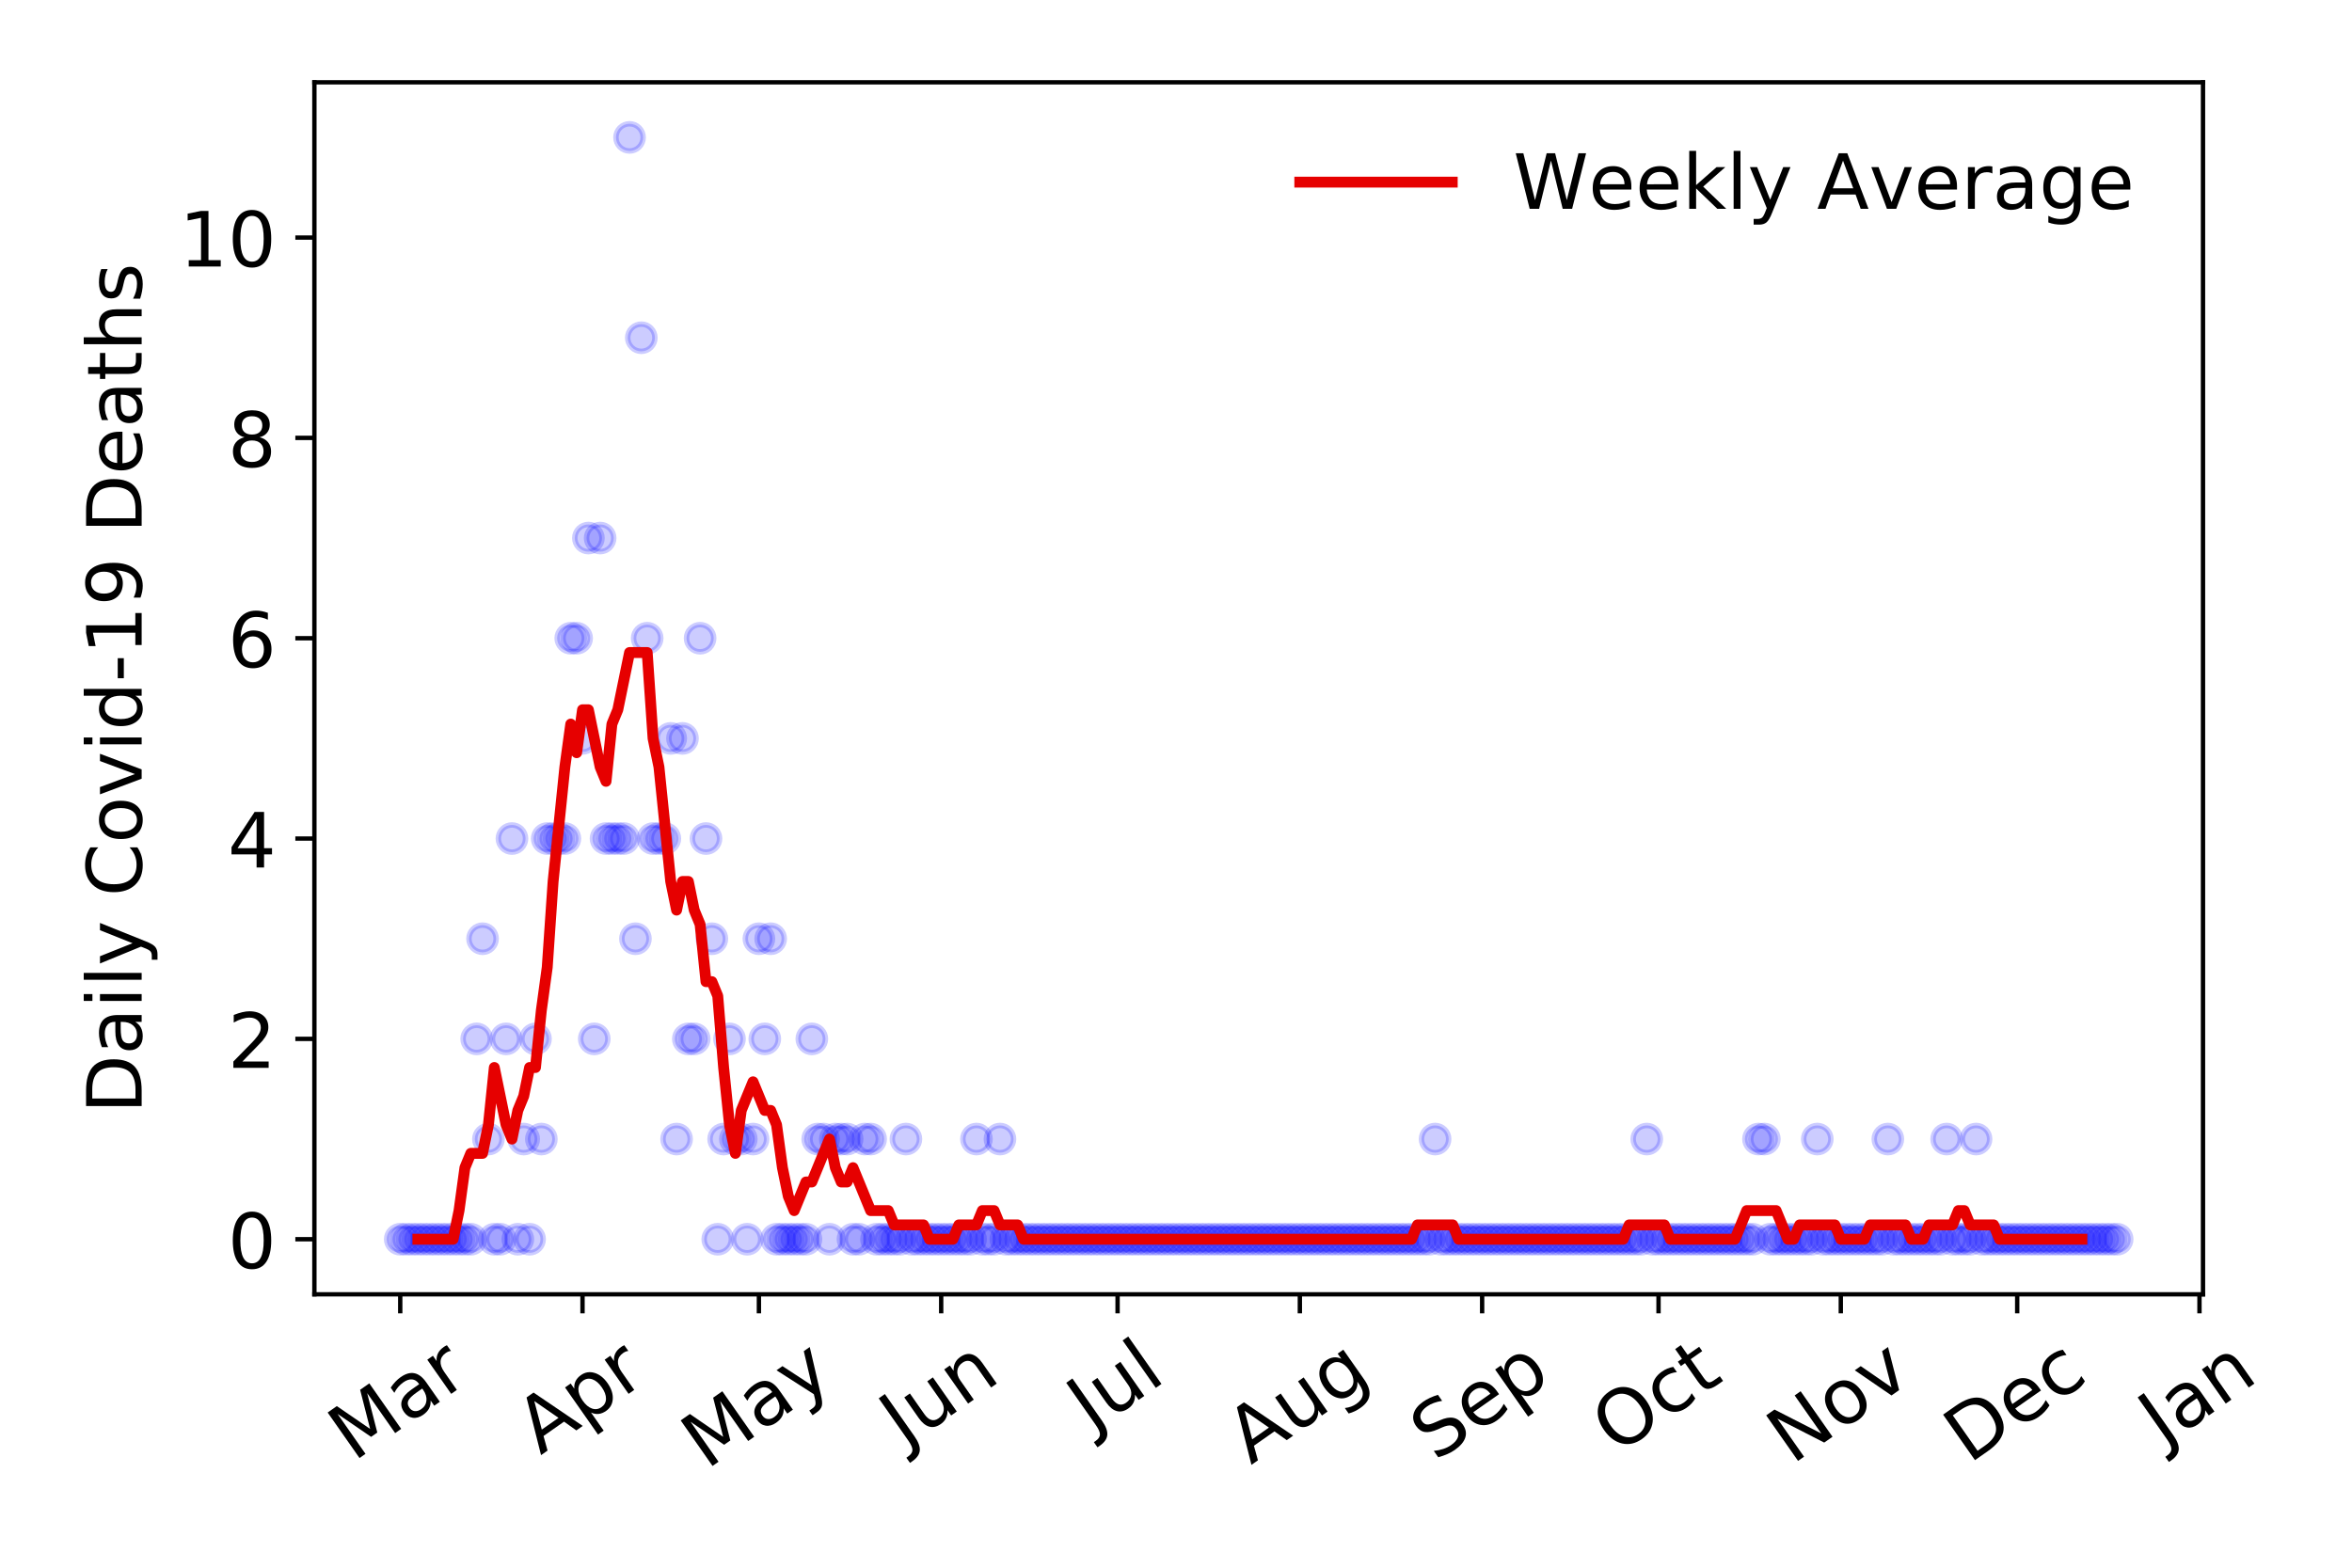<?xml version="1.0" encoding="utf-8" standalone="no"?>
<!DOCTYPE svg PUBLIC "-//W3C//DTD SVG 1.1//EN"
  "http://www.w3.org/Graphics/SVG/1.1/DTD/svg11.dtd">
<!-- Created with matplotlib (https://matplotlib.org/) -->
<svg height="288pt" version="1.1" viewBox="0 0 432 288" width="432pt" xmlns="http://www.w3.org/2000/svg" xmlns:xlink="http://www.w3.org/1999/xlink">
 <defs>
  <style type="text/css">
*{stroke-linecap:butt;stroke-linejoin:round;}
  </style>
 </defs>
 <g id="figure_1">
  <g id="patch_1">
   <path d="M 0 288 
L 432 288 
L 432 0 
L 0 0 
z
" style="fill:#ffffff;"/>
  </g>
  <g id="axes_1">
   <g id="patch_2">
    <path d="M 57.745 237.778 
L 404.633 237.778 
L 404.633 15.12 
L 57.745 15.12 
z
" style="fill:#ffffff;"/>
   </g>
   <g id="matplotlib.axis_1">
    <g id="xtick_1">
     <g id="line2d_1">
      <defs>
       <path d="M 0 0 
L 0 3.5 
" id="m5e2073f82e" style="stroke:#000000;stroke-width:0.8;"/>
      </defs>
      <g>
       <use style="stroke:#000000;stroke-width:0.8;" x="73.513" xlink:href="#m5e2073f82e" y="237.778"/>
      </g>
     </g>
     <g id="text_1">
      <!-- Mar -->
      <defs>
       <path d="M 9.812 72.906 
L 24.516 72.906 
L 43.109 23.297 
L 61.812 72.906 
L 76.516 72.906 
L 76.516 0 
L 66.891 0 
L 66.891 64.016 
L 48.094 14.016 
L 38.188 14.016 
L 19.391 64.016 
L 19.391 0 
L 9.812 0 
z
" id="DejaVuSans-77"/>
       <path d="M 34.281 27.484 
Q 23.391 27.484 19.188 25 
Q 14.984 22.516 14.984 16.5 
Q 14.984 11.719 18.141 8.906 
Q 21.297 6.109 26.703 6.109 
Q 34.188 6.109 38.703 11.406 
Q 43.219 16.703 43.219 25.484 
L 43.219 27.484 
z
M 52.203 31.203 
L 52.203 0 
L 43.219 0 
L 43.219 8.297 
Q 40.141 3.328 35.547 0.953 
Q 30.953 -1.422 24.312 -1.422 
Q 15.922 -1.422 10.953 3.297 
Q 6 8.016 6 15.922 
Q 6 25.141 12.172 29.828 
Q 18.359 34.516 30.609 34.516 
L 43.219 34.516 
L 43.219 35.406 
Q 43.219 41.609 39.141 45 
Q 35.062 48.391 27.688 48.391 
Q 23 48.391 18.547 47.266 
Q 14.109 46.141 10.016 43.891 
L 10.016 52.203 
Q 14.938 54.109 19.578 55.047 
Q 24.219 56 28.609 56 
Q 40.484 56 46.344 49.844 
Q 52.203 43.703 52.203 31.203 
z
" id="DejaVuSans-97"/>
       <path d="M 41.109 46.297 
Q 39.594 47.172 37.812 47.578 
Q 36.031 48 33.891 48 
Q 26.266 48 22.188 43.047 
Q 18.109 38.094 18.109 28.812 
L 18.109 0 
L 9.078 0 
L 9.078 54.688 
L 18.109 54.688 
L 18.109 46.188 
Q 20.953 51.172 25.484 53.578 
Q 30.031 56 36.531 56 
Q 37.453 56 38.578 55.875 
Q 39.703 55.766 41.062 55.516 
z
" id="DejaVuSans-114"/>
      </defs>
      <g transform="translate(64.91 268.643)rotate(-35)scale(0.14 -0.14)">
       <use xlink:href="#DejaVuSans-77"/>
       <use x="86.279" xlink:href="#DejaVuSans-97"/>
       <use x="147.559" xlink:href="#DejaVuSans-114"/>
      </g>
     </g>
    </g>
    <g id="xtick_2">
     <g id="line2d_2">
      <g>
       <use style="stroke:#000000;stroke-width:0.8;" x="106.992" xlink:href="#m5e2073f82e" y="237.778"/>
      </g>
     </g>
     <g id="text_2">
      <!-- Apr -->
      <defs>
       <path d="M 34.188 63.188 
L 20.797 26.906 
L 47.609 26.906 
z
M 28.609 72.906 
L 39.797 72.906 
L 67.578 0 
L 57.328 0 
L 50.688 18.703 
L 17.828 18.703 
L 11.188 0 
L 0.781 0 
z
" id="DejaVuSans-65"/>
       <path d="M 18.109 8.203 
L 18.109 -20.797 
L 9.078 -20.797 
L 9.078 54.688 
L 18.109 54.688 
L 18.109 46.391 
Q 20.953 51.266 25.266 53.625 
Q 29.594 56 35.594 56 
Q 45.562 56 51.781 48.094 
Q 58.016 40.188 58.016 27.297 
Q 58.016 14.406 51.781 6.484 
Q 45.562 -1.422 35.594 -1.422 
Q 29.594 -1.422 25.266 0.953 
Q 20.953 3.328 18.109 8.203 
z
M 48.688 27.297 
Q 48.688 37.203 44.609 42.844 
Q 40.531 48.484 33.406 48.484 
Q 26.266 48.484 22.188 42.844 
Q 18.109 37.203 18.109 27.297 
Q 18.109 17.391 22.188 11.75 
Q 26.266 6.109 33.406 6.109 
Q 40.531 6.109 44.609 11.75 
Q 48.688 17.391 48.688 27.297 
z
" id="DejaVuSans-112"/>
      </defs>
      <g transform="translate(99.288 267.384)rotate(-35)scale(0.14 -0.14)">
       <use xlink:href="#DejaVuSans-65"/>
       <use x="68.408" xlink:href="#DejaVuSans-112"/>
       <use x="131.885" xlink:href="#DejaVuSans-114"/>
      </g>
     </g>
    </g>
    <g id="xtick_3">
     <g id="line2d_3">
      <g>
       <use style="stroke:#000000;stroke-width:0.8;" x="139.391" xlink:href="#m5e2073f82e" y="237.778"/>
      </g>
     </g>
     <g id="text_3">
      <!-- May -->
      <defs>
       <path d="M 32.172 -5.078 
Q 28.375 -14.844 24.75 -17.812 
Q 21.141 -20.797 15.094 -20.797 
L 7.906 -20.797 
L 7.906 -13.281 
L 13.188 -13.281 
Q 16.891 -13.281 18.938 -11.516 
Q 21 -9.766 23.484 -3.219 
L 25.094 0.875 
L 2.984 54.688 
L 12.5 54.688 
L 29.594 11.922 
L 46.688 54.688 
L 56.203 54.688 
z
" id="DejaVuSans-121"/>
      </defs>
      <g transform="translate(129.752 270.094)rotate(-35)scale(0.14 -0.14)">
       <use xlink:href="#DejaVuSans-77"/>
       <use x="86.279" xlink:href="#DejaVuSans-97"/>
       <use x="147.559" xlink:href="#DejaVuSans-121"/>
      </g>
     </g>
    </g>
    <g id="xtick_4">
     <g id="line2d_4">
      <g>
       <use style="stroke:#000000;stroke-width:0.8;" x="172.87" xlink:href="#m5e2073f82e" y="237.778"/>
      </g>
     </g>
     <g id="text_4">
      <!-- Jun -->
      <defs>
       <path d="M 9.812 72.906 
L 19.672 72.906 
L 19.672 5.078 
Q 19.672 -8.109 14.672 -14.062 
Q 9.672 -20.016 -1.422 -20.016 
L -5.172 -20.016 
L -5.172 -11.719 
L -2.094 -11.719 
Q 4.438 -11.719 7.125 -8.047 
Q 9.812 -4.391 9.812 5.078 
z
" id="DejaVuSans-74"/>
       <path d="M 8.5 21.578 
L 8.5 54.688 
L 17.484 54.688 
L 17.484 21.922 
Q 17.484 14.156 20.5 10.266 
Q 23.531 6.391 29.594 6.391 
Q 36.859 6.391 41.078 11.031 
Q 45.312 15.672 45.312 23.688 
L 45.312 54.688 
L 54.297 54.688 
L 54.297 0 
L 45.312 0 
L 45.312 8.406 
Q 42.047 3.422 37.719 1 
Q 33.406 -1.422 27.688 -1.422 
Q 18.266 -1.422 13.375 4.438 
Q 8.5 10.297 8.5 21.578 
z
M 31.109 56 
z
" id="DejaVuSans-117"/>
       <path d="M 54.891 33.016 
L 54.891 0 
L 45.906 0 
L 45.906 32.719 
Q 45.906 40.484 42.875 44.328 
Q 39.844 48.188 33.797 48.188 
Q 26.516 48.188 22.312 43.547 
Q 18.109 38.922 18.109 30.906 
L 18.109 0 
L 9.078 0 
L 9.078 54.688 
L 18.109 54.688 
L 18.109 46.188 
Q 21.344 51.125 25.703 53.562 
Q 30.078 56 35.797 56 
Q 45.219 56 50.047 50.172 
Q 54.891 44.344 54.891 33.016 
z
" id="DejaVuSans-110"/>
      </defs>
      <g transform="translate(166.127 266.039)rotate(-35)scale(0.14 -0.14)">
       <use xlink:href="#DejaVuSans-74"/>
       <use x="29.492" xlink:href="#DejaVuSans-117"/>
       <use x="92.871" xlink:href="#DejaVuSans-110"/>
      </g>
     </g>
    </g>
    <g id="xtick_5">
     <g id="line2d_5">
      <g>
       <use style="stroke:#000000;stroke-width:0.8;" x="205.27" xlink:href="#m5e2073f82e" y="237.778"/>
      </g>
     </g>
     <g id="text_5">
      <!-- Jul -->
      <defs>
       <path d="M 9.422 75.984 
L 18.406 75.984 
L 18.406 0 
L 9.422 0 
z
" id="DejaVuSans-108"/>
      </defs>
      <g transform="translate(200.567 263.181)rotate(-35)scale(0.14 -0.14)">
       <use xlink:href="#DejaVuSans-74"/>
       <use x="29.492" xlink:href="#DejaVuSans-117"/>
       <use x="92.871" xlink:href="#DejaVuSans-108"/>
      </g>
     </g>
    </g>
    <g id="xtick_6">
     <g id="line2d_6">
      <g>
       <use style="stroke:#000000;stroke-width:0.8;" x="238.749" xlink:href="#m5e2073f82e" y="237.778"/>
      </g>
     </g>
     <g id="text_6">
      <!-- Aug -->
      <defs>
       <path d="M 45.406 27.984 
Q 45.406 37.75 41.375 43.109 
Q 37.359 48.484 30.078 48.484 
Q 22.859 48.484 18.828 43.109 
Q 14.797 37.75 14.797 27.984 
Q 14.797 18.266 18.828 12.891 
Q 22.859 7.516 30.078 7.516 
Q 37.359 7.516 41.375 12.891 
Q 45.406 18.266 45.406 27.984 
z
M 54.391 6.781 
Q 54.391 -7.172 48.188 -13.984 
Q 42 -20.797 29.203 -20.797 
Q 24.469 -20.797 20.266 -20.094 
Q 16.062 -19.391 12.109 -17.922 
L 12.109 -9.188 
Q 16.062 -11.328 19.922 -12.344 
Q 23.781 -13.375 27.781 -13.375 
Q 36.625 -13.375 41.016 -8.766 
Q 45.406 -4.156 45.406 5.172 
L 45.406 9.625 
Q 42.625 4.781 38.281 2.391 
Q 33.938 0 27.875 0 
Q 17.828 0 11.672 7.656 
Q 5.516 15.328 5.516 27.984 
Q 5.516 40.672 11.672 48.328 
Q 17.828 56 27.875 56 
Q 33.938 56 38.281 53.609 
Q 42.625 51.219 45.406 46.391 
L 45.406 54.688 
L 54.391 54.688 
z
" id="DejaVuSans-103"/>
      </defs>
      <g transform="translate(229.768 269.172)rotate(-35)scale(0.14 -0.14)">
       <use xlink:href="#DejaVuSans-65"/>
       <use x="68.408" xlink:href="#DejaVuSans-117"/>
       <use x="131.787" xlink:href="#DejaVuSans-103"/>
      </g>
     </g>
    </g>
    <g id="xtick_7">
     <g id="line2d_7">
      <g>
       <use style="stroke:#000000;stroke-width:0.8;" x="272.228" xlink:href="#m5e2073f82e" y="237.778"/>
      </g>
     </g>
     <g id="text_7">
      <!-- Sep -->
      <defs>
       <path d="M 53.516 70.516 
L 53.516 60.891 
Q 47.906 63.578 42.922 64.891 
Q 37.938 66.219 33.297 66.219 
Q 25.25 66.219 20.875 63.094 
Q 16.5 59.969 16.5 54.203 
Q 16.5 49.359 19.406 46.891 
Q 22.312 44.438 30.422 42.922 
L 36.375 41.703 
Q 47.406 39.594 52.656 34.297 
Q 57.906 29 57.906 20.125 
Q 57.906 9.516 50.797 4.047 
Q 43.703 -1.422 29.984 -1.422 
Q 24.812 -1.422 18.969 -0.25 
Q 13.141 0.922 6.891 3.219 
L 6.891 13.375 
Q 12.891 10.016 18.656 8.297 
Q 24.422 6.594 29.984 6.594 
Q 38.422 6.594 43.016 9.906 
Q 47.609 13.234 47.609 19.391 
Q 47.609 24.75 44.312 27.781 
Q 41.016 30.812 33.5 32.328 
L 27.484 33.5 
Q 16.453 35.688 11.516 40.375 
Q 6.594 45.062 6.594 53.422 
Q 6.594 63.094 13.406 68.656 
Q 20.219 74.219 32.172 74.219 
Q 37.312 74.219 42.625 73.281 
Q 47.953 72.359 53.516 70.516 
z
" id="DejaVuSans-83"/>
       <path d="M 56.203 29.594 
L 56.203 25.203 
L 14.891 25.203 
Q 15.484 15.922 20.484 11.062 
Q 25.484 6.203 34.422 6.203 
Q 39.594 6.203 44.453 7.469 
Q 49.312 8.734 54.109 11.281 
L 54.109 2.781 
Q 49.266 0.734 44.188 -0.344 
Q 39.109 -1.422 33.891 -1.422 
Q 20.797 -1.422 13.156 6.188 
Q 5.516 13.812 5.516 26.812 
Q 5.516 40.234 12.766 48.109 
Q 20.016 56 32.328 56 
Q 43.359 56 49.781 48.891 
Q 56.203 41.797 56.203 29.594 
z
M 47.219 32.234 
Q 47.125 39.594 43.094 43.984 
Q 39.062 48.391 32.422 48.391 
Q 24.906 48.391 20.391 44.141 
Q 15.875 39.891 15.188 32.172 
z
" id="DejaVuSans-101"/>
      </defs>
      <g transform="translate(263.635 268.629)rotate(-35)scale(0.14 -0.14)">
       <use xlink:href="#DejaVuSans-83"/>
       <use x="63.477" xlink:href="#DejaVuSans-101"/>
       <use x="125" xlink:href="#DejaVuSans-112"/>
      </g>
     </g>
    </g>
    <g id="xtick_8">
     <g id="line2d_8">
      <g>
       <use style="stroke:#000000;stroke-width:0.8;" x="304.628" xlink:href="#m5e2073f82e" y="237.778"/>
      </g>
     </g>
     <g id="text_8">
      <!-- Oct -->
      <defs>
       <path d="M 39.406 66.219 
Q 28.656 66.219 22.328 58.203 
Q 16.016 50.203 16.016 36.375 
Q 16.016 22.609 22.328 14.594 
Q 28.656 6.594 39.406 6.594 
Q 50.141 6.594 56.422 14.594 
Q 62.703 22.609 62.703 36.375 
Q 62.703 50.203 56.422 58.203 
Q 50.141 66.219 39.406 66.219 
z
M 39.406 74.219 
Q 54.734 74.219 63.906 63.938 
Q 73.094 53.656 73.094 36.375 
Q 73.094 19.141 63.906 8.859 
Q 54.734 -1.422 39.406 -1.422 
Q 24.031 -1.422 14.812 8.828 
Q 5.609 19.094 5.609 36.375 
Q 5.609 53.656 14.812 63.938 
Q 24.031 74.219 39.406 74.219 
z
" id="DejaVuSans-79"/>
       <path d="M 48.781 52.594 
L 48.781 44.188 
Q 44.969 46.297 41.141 47.344 
Q 37.312 48.391 33.406 48.391 
Q 24.656 48.391 19.812 42.844 
Q 14.984 37.312 14.984 27.297 
Q 14.984 17.281 19.812 11.734 
Q 24.656 6.203 33.406 6.203 
Q 37.312 6.203 41.141 7.25 
Q 44.969 8.297 48.781 10.406 
L 48.781 2.094 
Q 45.016 0.344 40.984 -0.531 
Q 36.969 -1.422 32.422 -1.422 
Q 20.062 -1.422 12.781 6.344 
Q 5.516 14.109 5.516 27.297 
Q 5.516 40.672 12.859 48.328 
Q 20.219 56 33.016 56 
Q 37.156 56 41.109 55.141 
Q 45.062 54.297 48.781 52.594 
z
" id="DejaVuSans-99"/>
       <path d="M 18.312 70.219 
L 18.312 54.688 
L 36.812 54.688 
L 36.812 47.703 
L 18.312 47.703 
L 18.312 18.016 
Q 18.312 11.328 20.141 9.422 
Q 21.969 7.516 27.594 7.516 
L 36.812 7.516 
L 36.812 0 
L 27.594 0 
Q 17.188 0 13.234 3.875 
Q 9.281 7.766 9.281 18.016 
L 9.281 47.703 
L 2.688 47.703 
L 2.688 54.688 
L 9.281 54.688 
L 9.281 70.219 
z
" id="DejaVuSans-116"/>
      </defs>
      <g transform="translate(296.929 267.377)rotate(-35)scale(0.14 -0.14)">
       <use xlink:href="#DejaVuSans-79"/>
       <use x="78.711" xlink:href="#DejaVuSans-99"/>
       <use x="133.691" xlink:href="#DejaVuSans-116"/>
      </g>
     </g>
    </g>
    <g id="xtick_9">
     <g id="line2d_9">
      <g>
       <use style="stroke:#000000;stroke-width:0.8;" x="338.107" xlink:href="#m5e2073f82e" y="237.778"/>
      </g>
     </g>
     <g id="text_9">
      <!-- Nov -->
      <defs>
       <path d="M 9.812 72.906 
L 23.094 72.906 
L 55.422 11.922 
L 55.422 72.906 
L 64.984 72.906 
L 64.984 0 
L 51.703 0 
L 19.391 60.984 
L 19.391 0 
L 9.812 0 
z
" id="DejaVuSans-78"/>
       <path d="M 30.609 48.391 
Q 23.391 48.391 19.188 42.75 
Q 14.984 37.109 14.984 27.297 
Q 14.984 17.484 19.156 11.844 
Q 23.344 6.203 30.609 6.203 
Q 37.797 6.203 41.984 11.859 
Q 46.188 17.531 46.188 27.297 
Q 46.188 37.016 41.984 42.703 
Q 37.797 48.391 30.609 48.391 
z
M 30.609 56 
Q 42.328 56 49.016 48.375 
Q 55.719 40.766 55.719 27.297 
Q 55.719 13.875 49.016 6.219 
Q 42.328 -1.422 30.609 -1.422 
Q 18.844 -1.422 12.172 6.219 
Q 5.516 13.875 5.516 27.297 
Q 5.516 40.766 12.172 48.375 
Q 18.844 56 30.609 56 
z
" id="DejaVuSans-111"/>
       <path d="M 2.984 54.688 
L 12.5 54.688 
L 29.594 8.797 
L 46.688 54.688 
L 56.203 54.688 
L 35.688 0 
L 23.484 0 
z
" id="DejaVuSans-118"/>
      </defs>
      <g transform="translate(329.13 269.166)rotate(-35)scale(0.14 -0.14)">
       <use xlink:href="#DejaVuSans-78"/>
       <use x="74.805" xlink:href="#DejaVuSans-111"/>
       <use x="135.986" xlink:href="#DejaVuSans-118"/>
      </g>
     </g>
    </g>
    <g id="xtick_10">
     <g id="line2d_10">
      <g>
       <use style="stroke:#000000;stroke-width:0.8;" x="370.506" xlink:href="#m5e2073f82e" y="237.778"/>
      </g>
     </g>
     <g id="text_10">
      <!-- Dec -->
      <defs>
       <path d="M 19.672 64.797 
L 19.672 8.109 
L 31.594 8.109 
Q 46.688 8.109 53.688 14.938 
Q 60.688 21.781 60.688 36.531 
Q 60.688 51.172 53.688 57.984 
Q 46.688 64.797 31.594 64.797 
z
M 9.812 72.906 
L 30.078 72.906 
Q 51.266 72.906 61.172 64.094 
Q 71.094 55.281 71.094 36.531 
Q 71.094 17.672 61.125 8.828 
Q 51.172 0 30.078 0 
L 9.812 0 
z
" id="DejaVuSans-68"/>
      </defs>
      <g transform="translate(361.626 269.032)rotate(-35)scale(0.14 -0.14)">
       <use xlink:href="#DejaVuSans-68"/>
       <use x="77.002" xlink:href="#DejaVuSans-101"/>
       <use x="138.525" xlink:href="#DejaVuSans-99"/>
      </g>
     </g>
    </g>
    <g id="xtick_11">
     <g id="line2d_11">
      <g>
       <use style="stroke:#000000;stroke-width:0.8;" x="403.985" xlink:href="#m5e2073f82e" y="237.778"/>
      </g>
     </g>
     <g id="text_11">
      <!-- Jan -->
      <g transform="translate(397.362 265.871)rotate(-35)scale(0.14 -0.14)">
       <use xlink:href="#DejaVuSans-74"/>
       <use x="29.492" xlink:href="#DejaVuSans-97"/>
       <use x="90.771" xlink:href="#DejaVuSans-110"/>
      </g>
     </g>
    </g>
   </g>
   <g id="matplotlib.axis_2">
    <g id="ytick_1">
     <g id="line2d_12">
      <defs>
       <path d="M 0 0 
L -3.5 0 
" id="mde41644736" style="stroke:#000000;stroke-width:0.8;"/>
      </defs>
      <g>
       <use style="stroke:#000000;stroke-width:0.8;" x="57.745" xlink:href="#mde41644736" y="227.657"/>
      </g>
     </g>
     <g id="text_12">
      <!-- 0 -->
      <defs>
       <path d="M 31.781 66.406 
Q 24.172 66.406 20.328 58.906 
Q 16.5 51.422 16.5 36.375 
Q 16.5 21.391 20.328 13.891 
Q 24.172 6.391 31.781 6.391 
Q 39.453 6.391 43.281 13.891 
Q 47.125 21.391 47.125 36.375 
Q 47.125 51.422 43.281 58.906 
Q 39.453 66.406 31.781 66.406 
z
M 31.781 74.219 
Q 44.047 74.219 50.516 64.516 
Q 56.984 54.828 56.984 36.375 
Q 56.984 17.969 50.516 8.266 
Q 44.047 -1.422 31.781 -1.422 
Q 19.531 -1.422 13.062 8.266 
Q 6.594 17.969 6.594 36.375 
Q 6.594 54.828 13.062 64.516 
Q 19.531 74.219 31.781 74.219 
z
" id="DejaVuSans-48"/>
      </defs>
      <g transform="translate(41.837 232.976)scale(0.14 -0.14)">
       <use xlink:href="#DejaVuSans-48"/>
      </g>
     </g>
    </g>
    <g id="ytick_2">
     <g id="line2d_13">
      <g>
       <use style="stroke:#000000;stroke-width:0.8;" x="57.745" xlink:href="#mde41644736" y="190.854"/>
      </g>
     </g>
     <g id="text_13">
      <!-- 2 -->
      <defs>
       <path d="M 19.188 8.297 
L 53.609 8.297 
L 53.609 0 
L 7.328 0 
L 7.328 8.297 
Q 12.938 14.109 22.625 23.891 
Q 32.328 33.688 34.812 36.531 
Q 39.547 41.844 41.422 45.531 
Q 43.312 49.219 43.312 52.781 
Q 43.312 58.594 39.234 62.25 
Q 35.156 65.922 28.609 65.922 
Q 23.969 65.922 18.812 64.312 
Q 13.672 62.703 7.812 59.422 
L 7.812 69.391 
Q 13.766 71.781 18.938 73 
Q 24.125 74.219 28.422 74.219 
Q 39.75 74.219 46.484 68.547 
Q 53.219 62.891 53.219 53.422 
Q 53.219 48.922 51.531 44.891 
Q 49.859 40.875 45.406 35.406 
Q 44.188 33.984 37.641 27.219 
Q 31.109 20.453 19.188 8.297 
z
" id="DejaVuSans-50"/>
      </defs>
      <g transform="translate(41.837 196.173)scale(0.14 -0.14)">
       <use xlink:href="#DejaVuSans-50"/>
      </g>
     </g>
    </g>
    <g id="ytick_3">
     <g id="line2d_14">
      <g>
       <use style="stroke:#000000;stroke-width:0.8;" x="57.745" xlink:href="#mde41644736" y="154.051"/>
      </g>
     </g>
     <g id="text_14">
      <!-- 4 -->
      <defs>
       <path d="M 37.797 64.312 
L 12.891 25.391 
L 37.797 25.391 
z
M 35.203 72.906 
L 47.609 72.906 
L 47.609 25.391 
L 58.016 25.391 
L 58.016 17.188 
L 47.609 17.188 
L 47.609 0 
L 37.797 0 
L 37.797 17.188 
L 4.891 17.188 
L 4.891 26.703 
z
" id="DejaVuSans-52"/>
      </defs>
      <g transform="translate(41.837 159.37)scale(0.14 -0.14)">
       <use xlink:href="#DejaVuSans-52"/>
      </g>
     </g>
    </g>
    <g id="ytick_4">
     <g id="line2d_15">
      <g>
       <use style="stroke:#000000;stroke-width:0.8;" x="57.745" xlink:href="#mde41644736" y="117.248"/>
      </g>
     </g>
     <g id="text_15">
      <!-- 6 -->
      <defs>
       <path d="M 33.016 40.375 
Q 26.375 40.375 22.484 35.828 
Q 18.609 31.297 18.609 23.391 
Q 18.609 15.531 22.484 10.953 
Q 26.375 6.391 33.016 6.391 
Q 39.656 6.391 43.531 10.953 
Q 47.406 15.531 47.406 23.391 
Q 47.406 31.297 43.531 35.828 
Q 39.656 40.375 33.016 40.375 
z
M 52.594 71.297 
L 52.594 62.312 
Q 48.875 64.062 45.094 64.984 
Q 41.312 65.922 37.594 65.922 
Q 27.828 65.922 22.672 59.328 
Q 17.531 52.734 16.797 39.406 
Q 19.672 43.656 24.016 45.922 
Q 28.375 48.188 33.594 48.188 
Q 44.578 48.188 50.953 41.516 
Q 57.328 34.859 57.328 23.391 
Q 57.328 12.156 50.688 5.359 
Q 44.047 -1.422 33.016 -1.422 
Q 20.359 -1.422 13.672 8.266 
Q 6.984 17.969 6.984 36.375 
Q 6.984 53.656 15.188 63.938 
Q 23.391 74.219 37.203 74.219 
Q 40.922 74.219 44.703 73.484 
Q 48.484 72.75 52.594 71.297 
z
" id="DejaVuSans-54"/>
      </defs>
      <g transform="translate(41.837 122.567)scale(0.14 -0.14)">
       <use xlink:href="#DejaVuSans-54"/>
      </g>
     </g>
    </g>
    <g id="ytick_5">
     <g id="line2d_16">
      <g>
       <use style="stroke:#000000;stroke-width:0.8;" x="57.745" xlink:href="#mde41644736" y="80.445"/>
      </g>
     </g>
     <g id="text_16">
      <!-- 8 -->
      <defs>
       <path d="M 31.781 34.625 
Q 24.75 34.625 20.719 30.859 
Q 16.703 27.094 16.703 20.516 
Q 16.703 13.922 20.719 10.156 
Q 24.75 6.391 31.781 6.391 
Q 38.812 6.391 42.859 10.172 
Q 46.922 13.969 46.922 20.516 
Q 46.922 27.094 42.891 30.859 
Q 38.875 34.625 31.781 34.625 
z
M 21.922 38.812 
Q 15.578 40.375 12.031 44.719 
Q 8.5 49.078 8.5 55.328 
Q 8.5 64.062 14.719 69.141 
Q 20.953 74.219 31.781 74.219 
Q 42.672 74.219 48.875 69.141 
Q 55.078 64.062 55.078 55.328 
Q 55.078 49.078 51.531 44.719 
Q 48 40.375 41.703 38.812 
Q 48.828 37.156 52.797 32.312 
Q 56.781 27.484 56.781 20.516 
Q 56.781 9.906 50.312 4.234 
Q 43.844 -1.422 31.781 -1.422 
Q 19.734 -1.422 13.25 4.234 
Q 6.781 9.906 6.781 20.516 
Q 6.781 27.484 10.781 32.312 
Q 14.797 37.156 21.922 38.812 
z
M 18.312 54.391 
Q 18.312 48.734 21.844 45.562 
Q 25.391 42.391 31.781 42.391 
Q 38.141 42.391 41.719 45.562 
Q 45.312 48.734 45.312 54.391 
Q 45.312 60.062 41.719 63.234 
Q 38.141 66.406 31.781 66.406 
Q 25.391 66.406 21.844 63.234 
Q 18.312 60.062 18.312 54.391 
z
" id="DejaVuSans-56"/>
      </defs>
      <g transform="translate(41.837 85.764)scale(0.14 -0.14)">
       <use xlink:href="#DejaVuSans-56"/>
      </g>
     </g>
    </g>
    <g id="ytick_6">
     <g id="line2d_17">
      <g>
       <use style="stroke:#000000;stroke-width:0.8;" x="57.745" xlink:href="#mde41644736" y="43.642"/>
      </g>
     </g>
     <g id="text_17">
      <!-- 10 -->
      <defs>
       <path d="M 12.406 8.297 
L 28.516 8.297 
L 28.516 63.922 
L 10.984 60.406 
L 10.984 69.391 
L 28.422 72.906 
L 38.281 72.906 
L 38.281 8.297 
L 54.391 8.297 
L 54.391 0 
L 12.406 0 
z
" id="DejaVuSans-49"/>
      </defs>
      <g transform="translate(32.93 48.961)scale(0.14 -0.14)">
       <use xlink:href="#DejaVuSans-49"/>
       <use x="63.623" xlink:href="#DejaVuSans-48"/>
      </g>
     </g>
    </g>
    <g id="text_18">
     <!-- Daily Covid-19 Deaths -->
     <defs>
      <path d="M 9.422 54.688 
L 18.406 54.688 
L 18.406 0 
L 9.422 0 
z
M 9.422 75.984 
L 18.406 75.984 
L 18.406 64.594 
L 9.422 64.594 
z
" id="DejaVuSans-105"/>
      <path id="DejaVuSans-32"/>
      <path d="M 64.406 67.281 
L 64.406 56.891 
Q 59.422 61.531 53.781 63.812 
Q 48.141 66.109 41.797 66.109 
Q 29.297 66.109 22.656 58.469 
Q 16.016 50.828 16.016 36.375 
Q 16.016 21.969 22.656 14.328 
Q 29.297 6.688 41.797 6.688 
Q 48.141 6.688 53.781 8.984 
Q 59.422 11.281 64.406 15.922 
L 64.406 5.609 
Q 59.234 2.094 53.438 0.328 
Q 47.656 -1.422 41.219 -1.422 
Q 24.656 -1.422 15.125 8.703 
Q 5.609 18.844 5.609 36.375 
Q 5.609 53.953 15.125 64.078 
Q 24.656 74.219 41.219 74.219 
Q 47.75 74.219 53.531 72.484 
Q 59.328 70.75 64.406 67.281 
z
" id="DejaVuSans-67"/>
      <path d="M 45.406 46.391 
L 45.406 75.984 
L 54.391 75.984 
L 54.391 0 
L 45.406 0 
L 45.406 8.203 
Q 42.578 3.328 38.25 0.953 
Q 33.938 -1.422 27.875 -1.422 
Q 17.969 -1.422 11.734 6.484 
Q 5.516 14.406 5.516 27.297 
Q 5.516 40.188 11.734 48.094 
Q 17.969 56 27.875 56 
Q 33.938 56 38.25 53.625 
Q 42.578 51.266 45.406 46.391 
z
M 14.797 27.297 
Q 14.797 17.391 18.875 11.75 
Q 22.953 6.109 30.078 6.109 
Q 37.203 6.109 41.297 11.75 
Q 45.406 17.391 45.406 27.297 
Q 45.406 37.203 41.297 42.844 
Q 37.203 48.484 30.078 48.484 
Q 22.953 48.484 18.875 42.844 
Q 14.797 37.203 14.797 27.297 
z
" id="DejaVuSans-100"/>
      <path d="M 4.891 31.391 
L 31.203 31.391 
L 31.203 23.391 
L 4.891 23.391 
z
" id="DejaVuSans-45"/>
      <path d="M 10.984 1.516 
L 10.984 10.5 
Q 14.703 8.734 18.5 7.812 
Q 22.312 6.891 25.984 6.891 
Q 35.75 6.891 40.891 13.453 
Q 46.047 20.016 46.781 33.406 
Q 43.953 29.203 39.594 26.953 
Q 35.25 24.703 29.984 24.703 
Q 19.047 24.703 12.672 31.312 
Q 6.297 37.938 6.297 49.422 
Q 6.297 60.641 12.938 67.422 
Q 19.578 74.219 30.609 74.219 
Q 43.266 74.219 49.922 64.516 
Q 56.594 54.828 56.594 36.375 
Q 56.594 19.141 48.406 8.859 
Q 40.234 -1.422 26.422 -1.422 
Q 22.703 -1.422 18.891 -0.688 
Q 15.094 0.047 10.984 1.516 
z
M 30.609 32.422 
Q 37.25 32.422 41.125 36.953 
Q 45.016 41.5 45.016 49.422 
Q 45.016 57.281 41.125 61.844 
Q 37.25 66.406 30.609 66.406 
Q 23.969 66.406 20.094 61.844 
Q 16.219 57.281 16.219 49.422 
Q 16.219 41.5 20.094 36.953 
Q 23.969 32.422 30.609 32.422 
z
" id="DejaVuSans-57"/>
      <path d="M 54.891 33.016 
L 54.891 0 
L 45.906 0 
L 45.906 32.719 
Q 45.906 40.484 42.875 44.328 
Q 39.844 48.188 33.797 48.188 
Q 26.516 48.188 22.312 43.547 
Q 18.109 38.922 18.109 30.906 
L 18.109 0 
L 9.078 0 
L 9.078 75.984 
L 18.109 75.984 
L 18.109 46.188 
Q 21.344 51.125 25.703 53.562 
Q 30.078 56 35.797 56 
Q 45.219 56 50.047 50.172 
Q 54.891 44.344 54.891 33.016 
z
" id="DejaVuSans-104"/>
      <path d="M 44.281 53.078 
L 44.281 44.578 
Q 40.484 46.531 36.375 47.5 
Q 32.281 48.484 27.875 48.484 
Q 21.188 48.484 17.844 46.438 
Q 14.5 44.391 14.5 40.281 
Q 14.5 37.156 16.891 35.375 
Q 19.281 33.594 26.516 31.984 
L 29.594 31.297 
Q 39.156 29.25 43.188 25.516 
Q 47.219 21.781 47.219 15.094 
Q 47.219 7.469 41.188 3.016 
Q 35.156 -1.422 24.609 -1.422 
Q 20.219 -1.422 15.453 -0.562 
Q 10.688 0.297 5.422 2 
L 5.422 11.281 
Q 10.406 8.688 15.234 7.391 
Q 20.062 6.109 24.812 6.109 
Q 31.156 6.109 34.562 8.281 
Q 37.984 10.453 37.984 14.406 
Q 37.984 18.062 35.516 20.016 
Q 33.062 21.969 24.703 23.781 
L 21.578 24.516 
Q 13.234 26.266 9.516 29.906 
Q 5.812 33.547 5.812 39.891 
Q 5.812 47.609 11.281 51.797 
Q 16.75 56 26.812 56 
Q 31.781 56 36.172 55.266 
Q 40.578 54.547 44.281 53.078 
z
" id="DejaVuSans-115"/>
     </defs>
     <g transform="translate(26.018 204.56)rotate(-90)scale(0.14 -0.14)">
      <use xlink:href="#DejaVuSans-68"/>
      <use x="77.002" xlink:href="#DejaVuSans-97"/>
      <use x="138.281" xlink:href="#DejaVuSans-105"/>
      <use x="166.064" xlink:href="#DejaVuSans-108"/>
      <use x="193.848" xlink:href="#DejaVuSans-121"/>
      <use x="253.027" xlink:href="#DejaVuSans-32"/>
      <use x="284.814" xlink:href="#DejaVuSans-67"/>
      <use x="354.639" xlink:href="#DejaVuSans-111"/>
      <use x="415.82" xlink:href="#DejaVuSans-118"/>
      <use x="475" xlink:href="#DejaVuSans-105"/>
      <use x="502.783" xlink:href="#DejaVuSans-100"/>
      <use x="566.26" xlink:href="#DejaVuSans-45"/>
      <use x="602.344" xlink:href="#DejaVuSans-49"/>
      <use x="665.967" xlink:href="#DejaVuSans-57"/>
      <use x="729.59" xlink:href="#DejaVuSans-32"/>
      <use x="761.377" xlink:href="#DejaVuSans-68"/>
      <use x="838.379" xlink:href="#DejaVuSans-101"/>
      <use x="899.902" xlink:href="#DejaVuSans-97"/>
      <use x="961.182" xlink:href="#DejaVuSans-116"/>
      <use x="1000.391" xlink:href="#DejaVuSans-104"/>
      <use x="1063.77" xlink:href="#DejaVuSans-115"/>
     </g>
    </g>
   </g>
   <g id="line2d_18">
    <defs>
     <path d="M 0 2.5 
C 0.663 2.5 1.299 2.237 1.768 1.768 
C 2.237 1.299 2.5 0.663 2.5 0 
C 2.5 -0.663 2.237 -1.299 1.768 -1.768 
C 1.299 -2.237 0.663 -2.5 0 -2.5 
C -0.663 -2.5 -1.299 -2.237 -1.768 -1.768 
C -2.237 -1.299 -2.5 -0.663 -2.5 0 
C -2.5 0.663 -2.237 1.299 -1.768 1.768 
C -1.299 2.237 -0.663 2.5 0 2.5 
z
" id="m587d663eb1" style="stroke:#0000ff;stroke-opacity:0.2;"/>
    </defs>
    <g clip-path="url(#pf7a1651cea)">
     <use style="fill:#0000ff;fill-opacity:0.2;stroke:#0000ff;stroke-opacity:0.2;" x="73.513" xlink:href="#m587d663eb1" y="227.657"/>
     <use style="fill:#0000ff;fill-opacity:0.2;stroke:#0000ff;stroke-opacity:0.2;" x="74.593" xlink:href="#m587d663eb1" y="227.657"/>
     <use style="fill:#0000ff;fill-opacity:0.2;stroke:#0000ff;stroke-opacity:0.2;" x="75.673" xlink:href="#m587d663eb1" y="227.657"/>
     <use style="fill:#0000ff;fill-opacity:0.2;stroke:#0000ff;stroke-opacity:0.2;" x="76.753" xlink:href="#m587d663eb1" y="227.657"/>
     <use style="fill:#0000ff;fill-opacity:0.2;stroke:#0000ff;stroke-opacity:0.2;" x="77.833" xlink:href="#m587d663eb1" y="227.657"/>
     <use style="fill:#0000ff;fill-opacity:0.2;stroke:#0000ff;stroke-opacity:0.2;" x="78.913" xlink:href="#m587d663eb1" y="227.657"/>
     <use style="fill:#0000ff;fill-opacity:0.2;stroke:#0000ff;stroke-opacity:0.2;" x="79.993" xlink:href="#m587d663eb1" y="227.657"/>
     <use style="fill:#0000ff;fill-opacity:0.2;stroke:#0000ff;stroke-opacity:0.2;" x="81.072" xlink:href="#m587d663eb1" y="227.657"/>
     <use style="fill:#0000ff;fill-opacity:0.2;stroke:#0000ff;stroke-opacity:0.2;" x="82.152" xlink:href="#m587d663eb1" y="227.657"/>
     <use style="fill:#0000ff;fill-opacity:0.2;stroke:#0000ff;stroke-opacity:0.2;" x="83.232" xlink:href="#m587d663eb1" y="227.657"/>
     <use style="fill:#0000ff;fill-opacity:0.2;stroke:#0000ff;stroke-opacity:0.2;" x="84.312" xlink:href="#m587d663eb1" y="227.657"/>
     <use style="fill:#0000ff;fill-opacity:0.2;stroke:#0000ff;stroke-opacity:0.2;" x="85.392" xlink:href="#m587d663eb1" y="227.657"/>
     <use style="fill:#0000ff;fill-opacity:0.2;stroke:#0000ff;stroke-opacity:0.2;" x="86.472" xlink:href="#m587d663eb1" y="227.657"/>
     <use style="fill:#0000ff;fill-opacity:0.2;stroke:#0000ff;stroke-opacity:0.2;" x="87.552" xlink:href="#m587d663eb1" y="190.854"/>
     <use style="fill:#0000ff;fill-opacity:0.2;stroke:#0000ff;stroke-opacity:0.2;" x="88.632" xlink:href="#m587d663eb1" y="172.453"/>
     <use style="fill:#0000ff;fill-opacity:0.2;stroke:#0000ff;stroke-opacity:0.2;" x="89.712" xlink:href="#m587d663eb1" y="209.256"/>
     <use style="fill:#0000ff;fill-opacity:0.2;stroke:#0000ff;stroke-opacity:0.2;" x="90.792" xlink:href="#m587d663eb1" y="227.657"/>
     <use style="fill:#0000ff;fill-opacity:0.2;stroke:#0000ff;stroke-opacity:0.2;" x="91.872" xlink:href="#m587d663eb1" y="227.657"/>
     <use style="fill:#0000ff;fill-opacity:0.2;stroke:#0000ff;stroke-opacity:0.2;" x="92.952" xlink:href="#m587d663eb1" y="190.854"/>
     <use style="fill:#0000ff;fill-opacity:0.2;stroke:#0000ff;stroke-opacity:0.2;" x="94.032" xlink:href="#m587d663eb1" y="154.051"/>
     <use style="fill:#0000ff;fill-opacity:0.2;stroke:#0000ff;stroke-opacity:0.2;" x="95.112" xlink:href="#m587d663eb1" y="227.657"/>
     <use style="fill:#0000ff;fill-opacity:0.2;stroke:#0000ff;stroke-opacity:0.2;" x="96.192" xlink:href="#m587d663eb1" y="209.256"/>
     <use style="fill:#0000ff;fill-opacity:0.2;stroke:#0000ff;stroke-opacity:0.2;" x="97.272" xlink:href="#m587d663eb1" y="227.657"/>
     <use style="fill:#0000ff;fill-opacity:0.2;stroke:#0000ff;stroke-opacity:0.2;" x="98.352" xlink:href="#m587d663eb1" y="190.854"/>
     <use style="fill:#0000ff;fill-opacity:0.2;stroke:#0000ff;stroke-opacity:0.2;" x="99.432" xlink:href="#m587d663eb1" y="209.256"/>
     <use style="fill:#0000ff;fill-opacity:0.2;stroke:#0000ff;stroke-opacity:0.2;" x="100.512" xlink:href="#m587d663eb1" y="154.051"/>
     <use style="fill:#0000ff;fill-opacity:0.2;stroke:#0000ff;stroke-opacity:0.2;" x="101.592" xlink:href="#m587d663eb1" y="154.051"/>
     <use style="fill:#0000ff;fill-opacity:0.2;stroke:#0000ff;stroke-opacity:0.2;" x="102.672" xlink:href="#m587d663eb1" y="154.051"/>
     <use style="fill:#0000ff;fill-opacity:0.2;stroke:#0000ff;stroke-opacity:0.2;" x="103.752" xlink:href="#m587d663eb1" y="154.051"/>
     <use style="fill:#0000ff;fill-opacity:0.2;stroke:#0000ff;stroke-opacity:0.2;" x="104.832" xlink:href="#m587d663eb1" y="117.248"/>
     <use style="fill:#0000ff;fill-opacity:0.2;stroke:#0000ff;stroke-opacity:0.2;" x="105.912" xlink:href="#m587d663eb1" y="117.248"/>
     <use style="fill:#0000ff;fill-opacity:0.2;stroke:#0000ff;stroke-opacity:0.2;" x="106.992" xlink:href="#m587d663eb1" y="135.65"/>
     <use style="fill:#0000ff;fill-opacity:0.2;stroke:#0000ff;stroke-opacity:0.2;" x="108.072" xlink:href="#m587d663eb1" y="98.847"/>
     <use style="fill:#0000ff;fill-opacity:0.2;stroke:#0000ff;stroke-opacity:0.2;" x="109.152" xlink:href="#m587d663eb1" y="190.854"/>
     <use style="fill:#0000ff;fill-opacity:0.2;stroke:#0000ff;stroke-opacity:0.2;" x="110.232" xlink:href="#m587d663eb1" y="98.847"/>
     <use style="fill:#0000ff;fill-opacity:0.2;stroke:#0000ff;stroke-opacity:0.2;" x="111.312" xlink:href="#m587d663eb1" y="154.051"/>
     <use style="fill:#0000ff;fill-opacity:0.2;stroke:#0000ff;stroke-opacity:0.2;" x="112.392" xlink:href="#m587d663eb1" y="154.051"/>
     <use style="fill:#0000ff;fill-opacity:0.2;stroke:#0000ff;stroke-opacity:0.2;" x="113.472" xlink:href="#m587d663eb1" y="154.051"/>
     <use style="fill:#0000ff;fill-opacity:0.2;stroke:#0000ff;stroke-opacity:0.2;" x="114.552" xlink:href="#m587d663eb1" y="154.051"/>
     <use style="fill:#0000ff;fill-opacity:0.2;stroke:#0000ff;stroke-opacity:0.2;" x="115.632" xlink:href="#m587d663eb1" y="25.241"/>
     <use style="fill:#0000ff;fill-opacity:0.2;stroke:#0000ff;stroke-opacity:0.2;" x="116.712" xlink:href="#m587d663eb1" y="172.453"/>
     <use style="fill:#0000ff;fill-opacity:0.2;stroke:#0000ff;stroke-opacity:0.2;" x="117.792" xlink:href="#m587d663eb1" y="62.044"/>
     <use style="fill:#0000ff;fill-opacity:0.2;stroke:#0000ff;stroke-opacity:0.2;" x="118.872" xlink:href="#m587d663eb1" y="117.248"/>
     <use style="fill:#0000ff;fill-opacity:0.2;stroke:#0000ff;stroke-opacity:0.2;" x="119.952" xlink:href="#m587d663eb1" y="154.051"/>
     <use style="fill:#0000ff;fill-opacity:0.2;stroke:#0000ff;stroke-opacity:0.2;" x="121.032" xlink:href="#m587d663eb1" y="154.051"/>
     <use style="fill:#0000ff;fill-opacity:0.2;stroke:#0000ff;stroke-opacity:0.2;" x="122.112" xlink:href="#m587d663eb1" y="154.051"/>
     <use style="fill:#0000ff;fill-opacity:0.2;stroke:#0000ff;stroke-opacity:0.2;" x="123.192" xlink:href="#m587d663eb1" y="135.65"/>
     <use style="fill:#0000ff;fill-opacity:0.2;stroke:#0000ff;stroke-opacity:0.2;" x="124.272" xlink:href="#m587d663eb1" y="209.256"/>
     <use style="fill:#0000ff;fill-opacity:0.2;stroke:#0000ff;stroke-opacity:0.2;" x="125.351" xlink:href="#m587d663eb1" y="135.65"/>
     <use style="fill:#0000ff;fill-opacity:0.2;stroke:#0000ff;stroke-opacity:0.2;" x="126.431" xlink:href="#m587d663eb1" y="190.854"/>
     <use style="fill:#0000ff;fill-opacity:0.2;stroke:#0000ff;stroke-opacity:0.2;" x="127.511" xlink:href="#m587d663eb1" y="190.854"/>
     <use style="fill:#0000ff;fill-opacity:0.2;stroke:#0000ff;stroke-opacity:0.2;" x="128.591" xlink:href="#m587d663eb1" y="117.248"/>
     <use style="fill:#0000ff;fill-opacity:0.2;stroke:#0000ff;stroke-opacity:0.2;" x="129.671" xlink:href="#m587d663eb1" y="154.051"/>
     <use style="fill:#0000ff;fill-opacity:0.2;stroke:#0000ff;stroke-opacity:0.2;" x="130.751" xlink:href="#m587d663eb1" y="172.453"/>
     <use style="fill:#0000ff;fill-opacity:0.2;stroke:#0000ff;stroke-opacity:0.2;" x="131.831" xlink:href="#m587d663eb1" y="227.657"/>
     <use style="fill:#0000ff;fill-opacity:0.2;stroke:#0000ff;stroke-opacity:0.2;" x="132.911" xlink:href="#m587d663eb1" y="209.256"/>
     <use style="fill:#0000ff;fill-opacity:0.2;stroke:#0000ff;stroke-opacity:0.2;" x="133.991" xlink:href="#m587d663eb1" y="190.854"/>
     <use style="fill:#0000ff;fill-opacity:0.2;stroke:#0000ff;stroke-opacity:0.2;" x="135.071" xlink:href="#m587d663eb1" y="209.256"/>
     <use style="fill:#0000ff;fill-opacity:0.2;stroke:#0000ff;stroke-opacity:0.2;" x="136.151" xlink:href="#m587d663eb1" y="209.256"/>
     <use style="fill:#0000ff;fill-opacity:0.2;stroke:#0000ff;stroke-opacity:0.2;" x="137.231" xlink:href="#m587d663eb1" y="227.657"/>
     <use style="fill:#0000ff;fill-opacity:0.2;stroke:#0000ff;stroke-opacity:0.2;" x="138.311" xlink:href="#m587d663eb1" y="209.256"/>
     <use style="fill:#0000ff;fill-opacity:0.2;stroke:#0000ff;stroke-opacity:0.2;" x="139.391" xlink:href="#m587d663eb1" y="172.453"/>
     <use style="fill:#0000ff;fill-opacity:0.2;stroke:#0000ff;stroke-opacity:0.2;" x="140.471" xlink:href="#m587d663eb1" y="190.854"/>
     <use style="fill:#0000ff;fill-opacity:0.2;stroke:#0000ff;stroke-opacity:0.2;" x="141.551" xlink:href="#m587d663eb1" y="172.453"/>
     <use style="fill:#0000ff;fill-opacity:0.2;stroke:#0000ff;stroke-opacity:0.2;" x="142.631" xlink:href="#m587d663eb1" y="227.657"/>
     <use style="fill:#0000ff;fill-opacity:0.2;stroke:#0000ff;stroke-opacity:0.2;" x="143.711" xlink:href="#m587d663eb1" y="227.657"/>
     <use style="fill:#0000ff;fill-opacity:0.2;stroke:#0000ff;stroke-opacity:0.2;" x="144.791" xlink:href="#m587d663eb1" y="227.657"/>
     <use style="fill:#0000ff;fill-opacity:0.2;stroke:#0000ff;stroke-opacity:0.2;" x="145.871" xlink:href="#m587d663eb1" y="227.657"/>
     <use style="fill:#0000ff;fill-opacity:0.2;stroke:#0000ff;stroke-opacity:0.2;" x="146.951" xlink:href="#m587d663eb1" y="227.657"/>
     <use style="fill:#0000ff;fill-opacity:0.2;stroke:#0000ff;stroke-opacity:0.2;" x="148.031" xlink:href="#m587d663eb1" y="227.657"/>
     <use style="fill:#0000ff;fill-opacity:0.2;stroke:#0000ff;stroke-opacity:0.2;" x="149.111" xlink:href="#m587d663eb1" y="190.854"/>
     <use style="fill:#0000ff;fill-opacity:0.2;stroke:#0000ff;stroke-opacity:0.2;" x="150.191" xlink:href="#m587d663eb1" y="209.256"/>
     <use style="fill:#0000ff;fill-opacity:0.2;stroke:#0000ff;stroke-opacity:0.2;" x="151.271" xlink:href="#m587d663eb1" y="209.256"/>
     <use style="fill:#0000ff;fill-opacity:0.2;stroke:#0000ff;stroke-opacity:0.2;" x="152.351" xlink:href="#m587d663eb1" y="227.657"/>
     <use style="fill:#0000ff;fill-opacity:0.2;stroke:#0000ff;stroke-opacity:0.2;" x="153.431" xlink:href="#m587d663eb1" y="209.256"/>
     <use style="fill:#0000ff;fill-opacity:0.2;stroke:#0000ff;stroke-opacity:0.2;" x="154.511" xlink:href="#m587d663eb1" y="209.256"/>
     <use style="fill:#0000ff;fill-opacity:0.2;stroke:#0000ff;stroke-opacity:0.2;" x="155.591" xlink:href="#m587d663eb1" y="209.256"/>
     <use style="fill:#0000ff;fill-opacity:0.2;stroke:#0000ff;stroke-opacity:0.2;" x="156.671" xlink:href="#m587d663eb1" y="227.657"/>
     <use style="fill:#0000ff;fill-opacity:0.2;stroke:#0000ff;stroke-opacity:0.2;" x="157.751" xlink:href="#m587d663eb1" y="227.657"/>
     <use style="fill:#0000ff;fill-opacity:0.2;stroke:#0000ff;stroke-opacity:0.2;" x="158.831" xlink:href="#m587d663eb1" y="209.256"/>
     <use style="fill:#0000ff;fill-opacity:0.2;stroke:#0000ff;stroke-opacity:0.2;" x="159.911" xlink:href="#m587d663eb1" y="209.256"/>
     <use style="fill:#0000ff;fill-opacity:0.2;stroke:#0000ff;stroke-opacity:0.2;" x="160.991" xlink:href="#m587d663eb1" y="227.657"/>
     <use style="fill:#0000ff;fill-opacity:0.2;stroke:#0000ff;stroke-opacity:0.2;" x="162.071" xlink:href="#m587d663eb1" y="227.657"/>
     <use style="fill:#0000ff;fill-opacity:0.2;stroke:#0000ff;stroke-opacity:0.2;" x="163.151" xlink:href="#m587d663eb1" y="227.657"/>
     <use style="fill:#0000ff;fill-opacity:0.2;stroke:#0000ff;stroke-opacity:0.2;" x="164.231" xlink:href="#m587d663eb1" y="227.657"/>
     <use style="fill:#0000ff;fill-opacity:0.2;stroke:#0000ff;stroke-opacity:0.2;" x="165.311" xlink:href="#m587d663eb1" y="227.657"/>
     <use style="fill:#0000ff;fill-opacity:0.2;stroke:#0000ff;stroke-opacity:0.2;" x="166.391" xlink:href="#m587d663eb1" y="209.256"/>
     <use style="fill:#0000ff;fill-opacity:0.2;stroke:#0000ff;stroke-opacity:0.2;" x="167.471" xlink:href="#m587d663eb1" y="227.657"/>
     <use style="fill:#0000ff;fill-opacity:0.2;stroke:#0000ff;stroke-opacity:0.2;" x="168.551" xlink:href="#m587d663eb1" y="227.657"/>
     <use style="fill:#0000ff;fill-opacity:0.2;stroke:#0000ff;stroke-opacity:0.2;" x="169.631" xlink:href="#m587d663eb1" y="227.657"/>
     <use style="fill:#0000ff;fill-opacity:0.2;stroke:#0000ff;stroke-opacity:0.2;" x="170.71" xlink:href="#m587d663eb1" y="227.657"/>
     <use style="fill:#0000ff;fill-opacity:0.2;stroke:#0000ff;stroke-opacity:0.2;" x="171.79" xlink:href="#m587d663eb1" y="227.657"/>
     <use style="fill:#0000ff;fill-opacity:0.2;stroke:#0000ff;stroke-opacity:0.2;" x="172.87" xlink:href="#m587d663eb1" y="227.657"/>
     <use style="fill:#0000ff;fill-opacity:0.2;stroke:#0000ff;stroke-opacity:0.2;" x="173.95" xlink:href="#m587d663eb1" y="227.657"/>
     <use style="fill:#0000ff;fill-opacity:0.2;stroke:#0000ff;stroke-opacity:0.2;" x="175.03" xlink:href="#m587d663eb1" y="227.657"/>
     <use style="fill:#0000ff;fill-opacity:0.2;stroke:#0000ff;stroke-opacity:0.2;" x="176.11" xlink:href="#m587d663eb1" y="227.657"/>
     <use style="fill:#0000ff;fill-opacity:0.2;stroke:#0000ff;stroke-opacity:0.2;" x="177.19" xlink:href="#m587d663eb1" y="227.657"/>
     <use style="fill:#0000ff;fill-opacity:0.2;stroke:#0000ff;stroke-opacity:0.2;" x="178.27" xlink:href="#m587d663eb1" y="227.657"/>
     <use style="fill:#0000ff;fill-opacity:0.2;stroke:#0000ff;stroke-opacity:0.2;" x="179.35" xlink:href="#m587d663eb1" y="209.256"/>
     <use style="fill:#0000ff;fill-opacity:0.2;stroke:#0000ff;stroke-opacity:0.2;" x="180.43" xlink:href="#m587d663eb1" y="227.657"/>
     <use style="fill:#0000ff;fill-opacity:0.2;stroke:#0000ff;stroke-opacity:0.2;" x="181.51" xlink:href="#m587d663eb1" y="227.657"/>
     <use style="fill:#0000ff;fill-opacity:0.2;stroke:#0000ff;stroke-opacity:0.2;" x="182.59" xlink:href="#m587d663eb1" y="227.657"/>
     <use style="fill:#0000ff;fill-opacity:0.2;stroke:#0000ff;stroke-opacity:0.2;" x="183.67" xlink:href="#m587d663eb1" y="209.256"/>
     <use style="fill:#0000ff;fill-opacity:0.2;stroke:#0000ff;stroke-opacity:0.2;" x="184.75" xlink:href="#m587d663eb1" y="227.657"/>
     <use style="fill:#0000ff;fill-opacity:0.2;stroke:#0000ff;stroke-opacity:0.2;" x="185.83" xlink:href="#m587d663eb1" y="227.657"/>
     <use style="fill:#0000ff;fill-opacity:0.2;stroke:#0000ff;stroke-opacity:0.2;" x="186.91" xlink:href="#m587d663eb1" y="227.657"/>
     <use style="fill:#0000ff;fill-opacity:0.2;stroke:#0000ff;stroke-opacity:0.2;" x="187.99" xlink:href="#m587d663eb1" y="227.657"/>
     <use style="fill:#0000ff;fill-opacity:0.2;stroke:#0000ff;stroke-opacity:0.2;" x="189.07" xlink:href="#m587d663eb1" y="227.657"/>
     <use style="fill:#0000ff;fill-opacity:0.2;stroke:#0000ff;stroke-opacity:0.2;" x="190.15" xlink:href="#m587d663eb1" y="227.657"/>
     <use style="fill:#0000ff;fill-opacity:0.2;stroke:#0000ff;stroke-opacity:0.2;" x="191.23" xlink:href="#m587d663eb1" y="227.657"/>
     <use style="fill:#0000ff;fill-opacity:0.2;stroke:#0000ff;stroke-opacity:0.2;" x="192.31" xlink:href="#m587d663eb1" y="227.657"/>
     <use style="fill:#0000ff;fill-opacity:0.2;stroke:#0000ff;stroke-opacity:0.2;" x="193.39" xlink:href="#m587d663eb1" y="227.657"/>
     <use style="fill:#0000ff;fill-opacity:0.2;stroke:#0000ff;stroke-opacity:0.2;" x="194.47" xlink:href="#m587d663eb1" y="227.657"/>
     <use style="fill:#0000ff;fill-opacity:0.2;stroke:#0000ff;stroke-opacity:0.2;" x="195.55" xlink:href="#m587d663eb1" y="227.657"/>
     <use style="fill:#0000ff;fill-opacity:0.2;stroke:#0000ff;stroke-opacity:0.2;" x="196.63" xlink:href="#m587d663eb1" y="227.657"/>
     <use style="fill:#0000ff;fill-opacity:0.2;stroke:#0000ff;stroke-opacity:0.2;" x="197.71" xlink:href="#m587d663eb1" y="227.657"/>
     <use style="fill:#0000ff;fill-opacity:0.2;stroke:#0000ff;stroke-opacity:0.2;" x="198.79" xlink:href="#m587d663eb1" y="227.657"/>
     <use style="fill:#0000ff;fill-opacity:0.2;stroke:#0000ff;stroke-opacity:0.2;" x="199.87" xlink:href="#m587d663eb1" y="227.657"/>
     <use style="fill:#0000ff;fill-opacity:0.2;stroke:#0000ff;stroke-opacity:0.2;" x="200.95" xlink:href="#m587d663eb1" y="227.657"/>
     <use style="fill:#0000ff;fill-opacity:0.2;stroke:#0000ff;stroke-opacity:0.2;" x="202.03" xlink:href="#m587d663eb1" y="227.657"/>
     <use style="fill:#0000ff;fill-opacity:0.2;stroke:#0000ff;stroke-opacity:0.2;" x="203.11" xlink:href="#m587d663eb1" y="227.657"/>
     <use style="fill:#0000ff;fill-opacity:0.2;stroke:#0000ff;stroke-opacity:0.2;" x="204.19" xlink:href="#m587d663eb1" y="227.657"/>
     <use style="fill:#0000ff;fill-opacity:0.2;stroke:#0000ff;stroke-opacity:0.2;" x="205.27" xlink:href="#m587d663eb1" y="227.657"/>
     <use style="fill:#0000ff;fill-opacity:0.2;stroke:#0000ff;stroke-opacity:0.2;" x="206.35" xlink:href="#m587d663eb1" y="227.657"/>
     <use style="fill:#0000ff;fill-opacity:0.2;stroke:#0000ff;stroke-opacity:0.2;" x="207.43" xlink:href="#m587d663eb1" y="227.657"/>
     <use style="fill:#0000ff;fill-opacity:0.2;stroke:#0000ff;stroke-opacity:0.2;" x="208.51" xlink:href="#m587d663eb1" y="227.657"/>
     <use style="fill:#0000ff;fill-opacity:0.2;stroke:#0000ff;stroke-opacity:0.2;" x="209.59" xlink:href="#m587d663eb1" y="227.657"/>
     <use style="fill:#0000ff;fill-opacity:0.2;stroke:#0000ff;stroke-opacity:0.2;" x="210.67" xlink:href="#m587d663eb1" y="227.657"/>
     <use style="fill:#0000ff;fill-opacity:0.2;stroke:#0000ff;stroke-opacity:0.2;" x="211.75" xlink:href="#m587d663eb1" y="227.657"/>
     <use style="fill:#0000ff;fill-opacity:0.2;stroke:#0000ff;stroke-opacity:0.2;" x="212.83" xlink:href="#m587d663eb1" y="227.657"/>
     <use style="fill:#0000ff;fill-opacity:0.2;stroke:#0000ff;stroke-opacity:0.2;" x="213.91" xlink:href="#m587d663eb1" y="227.657"/>
     <use style="fill:#0000ff;fill-opacity:0.2;stroke:#0000ff;stroke-opacity:0.2;" x="214.99" xlink:href="#m587d663eb1" y="227.657"/>
     <use style="fill:#0000ff;fill-opacity:0.2;stroke:#0000ff;stroke-opacity:0.2;" x="216.069" xlink:href="#m587d663eb1" y="227.657"/>
     <use style="fill:#0000ff;fill-opacity:0.2;stroke:#0000ff;stroke-opacity:0.2;" x="217.149" xlink:href="#m587d663eb1" y="227.657"/>
     <use style="fill:#0000ff;fill-opacity:0.2;stroke:#0000ff;stroke-opacity:0.2;" x="218.229" xlink:href="#m587d663eb1" y="227.657"/>
     <use style="fill:#0000ff;fill-opacity:0.2;stroke:#0000ff;stroke-opacity:0.2;" x="219.309" xlink:href="#m587d663eb1" y="227.657"/>
     <use style="fill:#0000ff;fill-opacity:0.2;stroke:#0000ff;stroke-opacity:0.2;" x="220.389" xlink:href="#m587d663eb1" y="227.657"/>
     <use style="fill:#0000ff;fill-opacity:0.2;stroke:#0000ff;stroke-opacity:0.2;" x="221.469" xlink:href="#m587d663eb1" y="227.657"/>
     <use style="fill:#0000ff;fill-opacity:0.2;stroke:#0000ff;stroke-opacity:0.2;" x="222.549" xlink:href="#m587d663eb1" y="227.657"/>
     <use style="fill:#0000ff;fill-opacity:0.2;stroke:#0000ff;stroke-opacity:0.2;" x="223.629" xlink:href="#m587d663eb1" y="227.657"/>
     <use style="fill:#0000ff;fill-opacity:0.2;stroke:#0000ff;stroke-opacity:0.2;" x="224.709" xlink:href="#m587d663eb1" y="227.657"/>
     <use style="fill:#0000ff;fill-opacity:0.2;stroke:#0000ff;stroke-opacity:0.2;" x="225.789" xlink:href="#m587d663eb1" y="227.657"/>
     <use style="fill:#0000ff;fill-opacity:0.2;stroke:#0000ff;stroke-opacity:0.2;" x="226.869" xlink:href="#m587d663eb1" y="227.657"/>
     <use style="fill:#0000ff;fill-opacity:0.2;stroke:#0000ff;stroke-opacity:0.2;" x="227.949" xlink:href="#m587d663eb1" y="227.657"/>
     <use style="fill:#0000ff;fill-opacity:0.2;stroke:#0000ff;stroke-opacity:0.2;" x="229.029" xlink:href="#m587d663eb1" y="227.657"/>
     <use style="fill:#0000ff;fill-opacity:0.2;stroke:#0000ff;stroke-opacity:0.2;" x="230.109" xlink:href="#m587d663eb1" y="227.657"/>
     <use style="fill:#0000ff;fill-opacity:0.2;stroke:#0000ff;stroke-opacity:0.2;" x="231.189" xlink:href="#m587d663eb1" y="227.657"/>
     <use style="fill:#0000ff;fill-opacity:0.2;stroke:#0000ff;stroke-opacity:0.2;" x="232.269" xlink:href="#m587d663eb1" y="227.657"/>
     <use style="fill:#0000ff;fill-opacity:0.2;stroke:#0000ff;stroke-opacity:0.2;" x="233.349" xlink:href="#m587d663eb1" y="227.657"/>
     <use style="fill:#0000ff;fill-opacity:0.2;stroke:#0000ff;stroke-opacity:0.2;" x="234.429" xlink:href="#m587d663eb1" y="227.657"/>
     <use style="fill:#0000ff;fill-opacity:0.2;stroke:#0000ff;stroke-opacity:0.2;" x="235.509" xlink:href="#m587d663eb1" y="227.657"/>
     <use style="fill:#0000ff;fill-opacity:0.2;stroke:#0000ff;stroke-opacity:0.2;" x="236.589" xlink:href="#m587d663eb1" y="227.657"/>
     <use style="fill:#0000ff;fill-opacity:0.2;stroke:#0000ff;stroke-opacity:0.2;" x="237.669" xlink:href="#m587d663eb1" y="227.657"/>
     <use style="fill:#0000ff;fill-opacity:0.2;stroke:#0000ff;stroke-opacity:0.2;" x="238.749" xlink:href="#m587d663eb1" y="227.657"/>
     <use style="fill:#0000ff;fill-opacity:0.2;stroke:#0000ff;stroke-opacity:0.2;" x="239.829" xlink:href="#m587d663eb1" y="227.657"/>
     <use style="fill:#0000ff;fill-opacity:0.2;stroke:#0000ff;stroke-opacity:0.2;" x="240.909" xlink:href="#m587d663eb1" y="227.657"/>
     <use style="fill:#0000ff;fill-opacity:0.2;stroke:#0000ff;stroke-opacity:0.2;" x="241.989" xlink:href="#m587d663eb1" y="227.657"/>
     <use style="fill:#0000ff;fill-opacity:0.2;stroke:#0000ff;stroke-opacity:0.2;" x="243.069" xlink:href="#m587d663eb1" y="227.657"/>
     <use style="fill:#0000ff;fill-opacity:0.2;stroke:#0000ff;stroke-opacity:0.2;" x="244.149" xlink:href="#m587d663eb1" y="227.657"/>
     <use style="fill:#0000ff;fill-opacity:0.2;stroke:#0000ff;stroke-opacity:0.2;" x="245.229" xlink:href="#m587d663eb1" y="227.657"/>
     <use style="fill:#0000ff;fill-opacity:0.2;stroke:#0000ff;stroke-opacity:0.2;" x="246.309" xlink:href="#m587d663eb1" y="227.657"/>
     <use style="fill:#0000ff;fill-opacity:0.2;stroke:#0000ff;stroke-opacity:0.2;" x="247.389" xlink:href="#m587d663eb1" y="227.657"/>
     <use style="fill:#0000ff;fill-opacity:0.2;stroke:#0000ff;stroke-opacity:0.2;" x="248.469" xlink:href="#m587d663eb1" y="227.657"/>
     <use style="fill:#0000ff;fill-opacity:0.2;stroke:#0000ff;stroke-opacity:0.2;" x="249.549" xlink:href="#m587d663eb1" y="227.657"/>
     <use style="fill:#0000ff;fill-opacity:0.2;stroke:#0000ff;stroke-opacity:0.2;" x="250.629" xlink:href="#m587d663eb1" y="227.657"/>
     <use style="fill:#0000ff;fill-opacity:0.2;stroke:#0000ff;stroke-opacity:0.2;" x="251.709" xlink:href="#m587d663eb1" y="227.657"/>
     <use style="fill:#0000ff;fill-opacity:0.2;stroke:#0000ff;stroke-opacity:0.2;" x="252.789" xlink:href="#m587d663eb1" y="227.657"/>
     <use style="fill:#0000ff;fill-opacity:0.2;stroke:#0000ff;stroke-opacity:0.2;" x="253.869" xlink:href="#m587d663eb1" y="227.657"/>
     <use style="fill:#0000ff;fill-opacity:0.2;stroke:#0000ff;stroke-opacity:0.2;" x="254.949" xlink:href="#m587d663eb1" y="227.657"/>
     <use style="fill:#0000ff;fill-opacity:0.2;stroke:#0000ff;stroke-opacity:0.2;" x="256.029" xlink:href="#m587d663eb1" y="227.657"/>
     <use style="fill:#0000ff;fill-opacity:0.2;stroke:#0000ff;stroke-opacity:0.2;" x="257.109" xlink:href="#m587d663eb1" y="227.657"/>
     <use style="fill:#0000ff;fill-opacity:0.2;stroke:#0000ff;stroke-opacity:0.2;" x="258.189" xlink:href="#m587d663eb1" y="227.657"/>
     <use style="fill:#0000ff;fill-opacity:0.2;stroke:#0000ff;stroke-opacity:0.2;" x="259.269" xlink:href="#m587d663eb1" y="227.657"/>
     <use style="fill:#0000ff;fill-opacity:0.2;stroke:#0000ff;stroke-opacity:0.2;" x="260.348" xlink:href="#m587d663eb1" y="227.657"/>
     <use style="fill:#0000ff;fill-opacity:0.2;stroke:#0000ff;stroke-opacity:0.2;" x="261.428" xlink:href="#m587d663eb1" y="227.657"/>
     <use style="fill:#0000ff;fill-opacity:0.2;stroke:#0000ff;stroke-opacity:0.2;" x="262.508" xlink:href="#m587d663eb1" y="227.657"/>
     <use style="fill:#0000ff;fill-opacity:0.2;stroke:#0000ff;stroke-opacity:0.2;" x="263.588" xlink:href="#m587d663eb1" y="209.256"/>
     <use style="fill:#0000ff;fill-opacity:0.2;stroke:#0000ff;stroke-opacity:0.2;" x="264.668" xlink:href="#m587d663eb1" y="227.657"/>
     <use style="fill:#0000ff;fill-opacity:0.2;stroke:#0000ff;stroke-opacity:0.2;" x="265.748" xlink:href="#m587d663eb1" y="227.657"/>
     <use style="fill:#0000ff;fill-opacity:0.2;stroke:#0000ff;stroke-opacity:0.2;" x="266.828" xlink:href="#m587d663eb1" y="227.657"/>
     <use style="fill:#0000ff;fill-opacity:0.2;stroke:#0000ff;stroke-opacity:0.2;" x="267.908" xlink:href="#m587d663eb1" y="227.657"/>
     <use style="fill:#0000ff;fill-opacity:0.2;stroke:#0000ff;stroke-opacity:0.2;" x="268.988" xlink:href="#m587d663eb1" y="227.657"/>
     <use style="fill:#0000ff;fill-opacity:0.2;stroke:#0000ff;stroke-opacity:0.2;" x="270.068" xlink:href="#m587d663eb1" y="227.657"/>
     <use style="fill:#0000ff;fill-opacity:0.2;stroke:#0000ff;stroke-opacity:0.2;" x="271.148" xlink:href="#m587d663eb1" y="227.657"/>
     <use style="fill:#0000ff;fill-opacity:0.2;stroke:#0000ff;stroke-opacity:0.2;" x="272.228" xlink:href="#m587d663eb1" y="227.657"/>
     <use style="fill:#0000ff;fill-opacity:0.2;stroke:#0000ff;stroke-opacity:0.2;" x="273.308" xlink:href="#m587d663eb1" y="227.657"/>
     <use style="fill:#0000ff;fill-opacity:0.2;stroke:#0000ff;stroke-opacity:0.2;" x="274.388" xlink:href="#m587d663eb1" y="227.657"/>
     <use style="fill:#0000ff;fill-opacity:0.2;stroke:#0000ff;stroke-opacity:0.2;" x="275.468" xlink:href="#m587d663eb1" y="227.657"/>
     <use style="fill:#0000ff;fill-opacity:0.2;stroke:#0000ff;stroke-opacity:0.2;" x="276.548" xlink:href="#m587d663eb1" y="227.657"/>
     <use style="fill:#0000ff;fill-opacity:0.2;stroke:#0000ff;stroke-opacity:0.2;" x="277.628" xlink:href="#m587d663eb1" y="227.657"/>
     <use style="fill:#0000ff;fill-opacity:0.2;stroke:#0000ff;stroke-opacity:0.2;" x="278.708" xlink:href="#m587d663eb1" y="227.657"/>
     <use style="fill:#0000ff;fill-opacity:0.2;stroke:#0000ff;stroke-opacity:0.2;" x="279.788" xlink:href="#m587d663eb1" y="227.657"/>
     <use style="fill:#0000ff;fill-opacity:0.2;stroke:#0000ff;stroke-opacity:0.2;" x="280.868" xlink:href="#m587d663eb1" y="227.657"/>
     <use style="fill:#0000ff;fill-opacity:0.2;stroke:#0000ff;stroke-opacity:0.2;" x="281.948" xlink:href="#m587d663eb1" y="227.657"/>
     <use style="fill:#0000ff;fill-opacity:0.2;stroke:#0000ff;stroke-opacity:0.2;" x="283.028" xlink:href="#m587d663eb1" y="227.657"/>
     <use style="fill:#0000ff;fill-opacity:0.2;stroke:#0000ff;stroke-opacity:0.2;" x="284.108" xlink:href="#m587d663eb1" y="227.657"/>
     <use style="fill:#0000ff;fill-opacity:0.2;stroke:#0000ff;stroke-opacity:0.2;" x="285.188" xlink:href="#m587d663eb1" y="227.657"/>
     <use style="fill:#0000ff;fill-opacity:0.2;stroke:#0000ff;stroke-opacity:0.2;" x="286.268" xlink:href="#m587d663eb1" y="227.657"/>
     <use style="fill:#0000ff;fill-opacity:0.2;stroke:#0000ff;stroke-opacity:0.2;" x="287.348" xlink:href="#m587d663eb1" y="227.657"/>
     <use style="fill:#0000ff;fill-opacity:0.2;stroke:#0000ff;stroke-opacity:0.2;" x="288.428" xlink:href="#m587d663eb1" y="227.657"/>
     <use style="fill:#0000ff;fill-opacity:0.2;stroke:#0000ff;stroke-opacity:0.2;" x="289.508" xlink:href="#m587d663eb1" y="227.657"/>
     <use style="fill:#0000ff;fill-opacity:0.2;stroke:#0000ff;stroke-opacity:0.2;" x="290.588" xlink:href="#m587d663eb1" y="227.657"/>
     <use style="fill:#0000ff;fill-opacity:0.2;stroke:#0000ff;stroke-opacity:0.2;" x="291.668" xlink:href="#m587d663eb1" y="227.657"/>
     <use style="fill:#0000ff;fill-opacity:0.2;stroke:#0000ff;stroke-opacity:0.2;" x="292.748" xlink:href="#m587d663eb1" y="227.657"/>
     <use style="fill:#0000ff;fill-opacity:0.2;stroke:#0000ff;stroke-opacity:0.2;" x="293.828" xlink:href="#m587d663eb1" y="227.657"/>
     <use style="fill:#0000ff;fill-opacity:0.2;stroke:#0000ff;stroke-opacity:0.2;" x="294.908" xlink:href="#m587d663eb1" y="227.657"/>
     <use style="fill:#0000ff;fill-opacity:0.2;stroke:#0000ff;stroke-opacity:0.2;" x="295.988" xlink:href="#m587d663eb1" y="227.657"/>
     <use style="fill:#0000ff;fill-opacity:0.2;stroke:#0000ff;stroke-opacity:0.2;" x="297.068" xlink:href="#m587d663eb1" y="227.657"/>
     <use style="fill:#0000ff;fill-opacity:0.2;stroke:#0000ff;stroke-opacity:0.2;" x="298.148" xlink:href="#m587d663eb1" y="227.657"/>
     <use style="fill:#0000ff;fill-opacity:0.2;stroke:#0000ff;stroke-opacity:0.2;" x="299.228" xlink:href="#m587d663eb1" y="227.657"/>
     <use style="fill:#0000ff;fill-opacity:0.2;stroke:#0000ff;stroke-opacity:0.2;" x="300.308" xlink:href="#m587d663eb1" y="227.657"/>
     <use style="fill:#0000ff;fill-opacity:0.2;stroke:#0000ff;stroke-opacity:0.2;" x="301.388" xlink:href="#m587d663eb1" y="227.657"/>
     <use style="fill:#0000ff;fill-opacity:0.2;stroke:#0000ff;stroke-opacity:0.2;" x="302.468" xlink:href="#m587d663eb1" y="209.256"/>
     <use style="fill:#0000ff;fill-opacity:0.2;stroke:#0000ff;stroke-opacity:0.2;" x="303.548" xlink:href="#m587d663eb1" y="227.657"/>
     <use style="fill:#0000ff;fill-opacity:0.2;stroke:#0000ff;stroke-opacity:0.2;" x="304.628" xlink:href="#m587d663eb1" y="227.657"/>
     <use style="fill:#0000ff;fill-opacity:0.2;stroke:#0000ff;stroke-opacity:0.2;" x="305.707" xlink:href="#m587d663eb1" y="227.657"/>
     <use style="fill:#0000ff;fill-opacity:0.2;stroke:#0000ff;stroke-opacity:0.2;" x="306.787" xlink:href="#m587d663eb1" y="227.657"/>
     <use style="fill:#0000ff;fill-opacity:0.2;stroke:#0000ff;stroke-opacity:0.2;" x="307.867" xlink:href="#m587d663eb1" y="227.657"/>
     <use style="fill:#0000ff;fill-opacity:0.2;stroke:#0000ff;stroke-opacity:0.2;" x="308.947" xlink:href="#m587d663eb1" y="227.657"/>
     <use style="fill:#0000ff;fill-opacity:0.2;stroke:#0000ff;stroke-opacity:0.2;" x="310.027" xlink:href="#m587d663eb1" y="227.657"/>
     <use style="fill:#0000ff;fill-opacity:0.2;stroke:#0000ff;stroke-opacity:0.2;" x="311.107" xlink:href="#m587d663eb1" y="227.657"/>
     <use style="fill:#0000ff;fill-opacity:0.2;stroke:#0000ff;stroke-opacity:0.2;" x="312.187" xlink:href="#m587d663eb1" y="227.657"/>
     <use style="fill:#0000ff;fill-opacity:0.2;stroke:#0000ff;stroke-opacity:0.2;" x="313.267" xlink:href="#m587d663eb1" y="227.657"/>
     <use style="fill:#0000ff;fill-opacity:0.2;stroke:#0000ff;stroke-opacity:0.2;" x="314.347" xlink:href="#m587d663eb1" y="227.657"/>
     <use style="fill:#0000ff;fill-opacity:0.2;stroke:#0000ff;stroke-opacity:0.2;" x="315.427" xlink:href="#m587d663eb1" y="227.657"/>
     <use style="fill:#0000ff;fill-opacity:0.2;stroke:#0000ff;stroke-opacity:0.2;" x="316.507" xlink:href="#m587d663eb1" y="227.657"/>
     <use style="fill:#0000ff;fill-opacity:0.2;stroke:#0000ff;stroke-opacity:0.2;" x="317.587" xlink:href="#m587d663eb1" y="227.657"/>
     <use style="fill:#0000ff;fill-opacity:0.2;stroke:#0000ff;stroke-opacity:0.2;" x="318.667" xlink:href="#m587d663eb1" y="227.657"/>
     <use style="fill:#0000ff;fill-opacity:0.2;stroke:#0000ff;stroke-opacity:0.2;" x="319.747" xlink:href="#m587d663eb1" y="227.657"/>
     <use style="fill:#0000ff;fill-opacity:0.2;stroke:#0000ff;stroke-opacity:0.2;" x="320.827" xlink:href="#m587d663eb1" y="227.657"/>
     <use style="fill:#0000ff;fill-opacity:0.2;stroke:#0000ff;stroke-opacity:0.2;" x="321.907" xlink:href="#m587d663eb1" y="227.657"/>
     <use style="fill:#0000ff;fill-opacity:0.2;stroke:#0000ff;stroke-opacity:0.2;" x="322.987" xlink:href="#m587d663eb1" y="209.256"/>
     <use style="fill:#0000ff;fill-opacity:0.2;stroke:#0000ff;stroke-opacity:0.2;" x="324.067" xlink:href="#m587d663eb1" y="209.256"/>
     <use style="fill:#0000ff;fill-opacity:0.2;stroke:#0000ff;stroke-opacity:0.2;" x="325.147" xlink:href="#m587d663eb1" y="227.657"/>
     <use style="fill:#0000ff;fill-opacity:0.2;stroke:#0000ff;stroke-opacity:0.2;" x="326.227" xlink:href="#m587d663eb1" y="227.657"/>
     <use style="fill:#0000ff;fill-opacity:0.2;stroke:#0000ff;stroke-opacity:0.2;" x="327.307" xlink:href="#m587d663eb1" y="227.657"/>
     <use style="fill:#0000ff;fill-opacity:0.2;stroke:#0000ff;stroke-opacity:0.2;" x="328.387" xlink:href="#m587d663eb1" y="227.657"/>
     <use style="fill:#0000ff;fill-opacity:0.2;stroke:#0000ff;stroke-opacity:0.2;" x="329.467" xlink:href="#m587d663eb1" y="227.657"/>
     <use style="fill:#0000ff;fill-opacity:0.2;stroke:#0000ff;stroke-opacity:0.2;" x="330.547" xlink:href="#m587d663eb1" y="227.657"/>
     <use style="fill:#0000ff;fill-opacity:0.2;stroke:#0000ff;stroke-opacity:0.2;" x="331.627" xlink:href="#m587d663eb1" y="227.657"/>
     <use style="fill:#0000ff;fill-opacity:0.2;stroke:#0000ff;stroke-opacity:0.2;" x="332.707" xlink:href="#m587d663eb1" y="227.657"/>
     <use style="fill:#0000ff;fill-opacity:0.2;stroke:#0000ff;stroke-opacity:0.2;" x="333.787" xlink:href="#m587d663eb1" y="209.256"/>
     <use style="fill:#0000ff;fill-opacity:0.2;stroke:#0000ff;stroke-opacity:0.2;" x="334.867" xlink:href="#m587d663eb1" y="227.657"/>
     <use style="fill:#0000ff;fill-opacity:0.2;stroke:#0000ff;stroke-opacity:0.2;" x="335.947" xlink:href="#m587d663eb1" y="227.657"/>
     <use style="fill:#0000ff;fill-opacity:0.2;stroke:#0000ff;stroke-opacity:0.2;" x="337.027" xlink:href="#m587d663eb1" y="227.657"/>
     <use style="fill:#0000ff;fill-opacity:0.2;stroke:#0000ff;stroke-opacity:0.2;" x="338.107" xlink:href="#m587d663eb1" y="227.657"/>
     <use style="fill:#0000ff;fill-opacity:0.2;stroke:#0000ff;stroke-opacity:0.2;" x="339.187" xlink:href="#m587d663eb1" y="227.657"/>
     <use style="fill:#0000ff;fill-opacity:0.2;stroke:#0000ff;stroke-opacity:0.2;" x="340.267" xlink:href="#m587d663eb1" y="227.657"/>
     <use style="fill:#0000ff;fill-opacity:0.2;stroke:#0000ff;stroke-opacity:0.2;" x="341.347" xlink:href="#m587d663eb1" y="227.657"/>
     <use style="fill:#0000ff;fill-opacity:0.2;stroke:#0000ff;stroke-opacity:0.2;" x="342.427" xlink:href="#m587d663eb1" y="227.657"/>
     <use style="fill:#0000ff;fill-opacity:0.2;stroke:#0000ff;stroke-opacity:0.2;" x="343.507" xlink:href="#m587d663eb1" y="227.657"/>
     <use style="fill:#0000ff;fill-opacity:0.2;stroke:#0000ff;stroke-opacity:0.2;" x="344.587" xlink:href="#m587d663eb1" y="227.657"/>
     <use style="fill:#0000ff;fill-opacity:0.2;stroke:#0000ff;stroke-opacity:0.2;" x="345.667" xlink:href="#m587d663eb1" y="227.657"/>
     <use style="fill:#0000ff;fill-opacity:0.2;stroke:#0000ff;stroke-opacity:0.2;" x="346.747" xlink:href="#m587d663eb1" y="209.256"/>
     <use style="fill:#0000ff;fill-opacity:0.2;stroke:#0000ff;stroke-opacity:0.2;" x="347.827" xlink:href="#m587d663eb1" y="227.657"/>
     <use style="fill:#0000ff;fill-opacity:0.2;stroke:#0000ff;stroke-opacity:0.2;" x="348.907" xlink:href="#m587d663eb1" y="227.657"/>
     <use style="fill:#0000ff;fill-opacity:0.2;stroke:#0000ff;stroke-opacity:0.2;" x="349.987" xlink:href="#m587d663eb1" y="227.657"/>
     <use style="fill:#0000ff;fill-opacity:0.2;stroke:#0000ff;stroke-opacity:0.2;" x="351.066" xlink:href="#m587d663eb1" y="227.657"/>
     <use style="fill:#0000ff;fill-opacity:0.2;stroke:#0000ff;stroke-opacity:0.2;" x="352.146" xlink:href="#m587d663eb1" y="227.657"/>
     <use style="fill:#0000ff;fill-opacity:0.2;stroke:#0000ff;stroke-opacity:0.2;" x="353.226" xlink:href="#m587d663eb1" y="227.657"/>
     <use style="fill:#0000ff;fill-opacity:0.2;stroke:#0000ff;stroke-opacity:0.2;" x="354.306" xlink:href="#m587d663eb1" y="227.657"/>
     <use style="fill:#0000ff;fill-opacity:0.2;stroke:#0000ff;stroke-opacity:0.2;" x="355.386" xlink:href="#m587d663eb1" y="227.657"/>
     <use style="fill:#0000ff;fill-opacity:0.2;stroke:#0000ff;stroke-opacity:0.2;" x="356.466" xlink:href="#m587d663eb1" y="227.657"/>
     <use style="fill:#0000ff;fill-opacity:0.2;stroke:#0000ff;stroke-opacity:0.2;" x="357.546" xlink:href="#m587d663eb1" y="209.256"/>
     <use style="fill:#0000ff;fill-opacity:0.2;stroke:#0000ff;stroke-opacity:0.2;" x="358.626" xlink:href="#m587d663eb1" y="227.657"/>
     <use style="fill:#0000ff;fill-opacity:0.2;stroke:#0000ff;stroke-opacity:0.2;" x="359.706" xlink:href="#m587d663eb1" y="227.657"/>
     <use style="fill:#0000ff;fill-opacity:0.2;stroke:#0000ff;stroke-opacity:0.2;" x="360.786" xlink:href="#m587d663eb1" y="227.657"/>
     <use style="fill:#0000ff;fill-opacity:0.2;stroke:#0000ff;stroke-opacity:0.2;" x="361.866" xlink:href="#m587d663eb1" y="227.657"/>
     <use style="fill:#0000ff;fill-opacity:0.2;stroke:#0000ff;stroke-opacity:0.2;" x="362.946" xlink:href="#m587d663eb1" y="209.256"/>
     <use style="fill:#0000ff;fill-opacity:0.2;stroke:#0000ff;stroke-opacity:0.2;" x="364.026" xlink:href="#m587d663eb1" y="227.657"/>
     <use style="fill:#0000ff;fill-opacity:0.2;stroke:#0000ff;stroke-opacity:0.2;" x="365.106" xlink:href="#m587d663eb1" y="227.657"/>
     <use style="fill:#0000ff;fill-opacity:0.2;stroke:#0000ff;stroke-opacity:0.2;" x="366.186" xlink:href="#m587d663eb1" y="227.657"/>
     <use style="fill:#0000ff;fill-opacity:0.2;stroke:#0000ff;stroke-opacity:0.2;" x="367.266" xlink:href="#m587d663eb1" y="227.657"/>
     <use style="fill:#0000ff;fill-opacity:0.2;stroke:#0000ff;stroke-opacity:0.2;" x="368.346" xlink:href="#m587d663eb1" y="227.657"/>
     <use style="fill:#0000ff;fill-opacity:0.2;stroke:#0000ff;stroke-opacity:0.2;" x="369.426" xlink:href="#m587d663eb1" y="227.657"/>
     <use style="fill:#0000ff;fill-opacity:0.2;stroke:#0000ff;stroke-opacity:0.2;" x="370.506" xlink:href="#m587d663eb1" y="227.657"/>
     <use style="fill:#0000ff;fill-opacity:0.2;stroke:#0000ff;stroke-opacity:0.2;" x="371.586" xlink:href="#m587d663eb1" y="227.657"/>
     <use style="fill:#0000ff;fill-opacity:0.2;stroke:#0000ff;stroke-opacity:0.2;" x="372.666" xlink:href="#m587d663eb1" y="227.657"/>
     <use style="fill:#0000ff;fill-opacity:0.2;stroke:#0000ff;stroke-opacity:0.2;" x="373.746" xlink:href="#m587d663eb1" y="227.657"/>
     <use style="fill:#0000ff;fill-opacity:0.2;stroke:#0000ff;stroke-opacity:0.2;" x="374.826" xlink:href="#m587d663eb1" y="227.657"/>
     <use style="fill:#0000ff;fill-opacity:0.2;stroke:#0000ff;stroke-opacity:0.2;" x="375.906" xlink:href="#m587d663eb1" y="227.657"/>
     <use style="fill:#0000ff;fill-opacity:0.2;stroke:#0000ff;stroke-opacity:0.2;" x="376.986" xlink:href="#m587d663eb1" y="227.657"/>
     <use style="fill:#0000ff;fill-opacity:0.2;stroke:#0000ff;stroke-opacity:0.2;" x="378.066" xlink:href="#m587d663eb1" y="227.657"/>
     <use style="fill:#0000ff;fill-opacity:0.2;stroke:#0000ff;stroke-opacity:0.2;" x="379.146" xlink:href="#m587d663eb1" y="227.657"/>
     <use style="fill:#0000ff;fill-opacity:0.2;stroke:#0000ff;stroke-opacity:0.2;" x="380.226" xlink:href="#m587d663eb1" y="227.657"/>
     <use style="fill:#0000ff;fill-opacity:0.2;stroke:#0000ff;stroke-opacity:0.2;" x="381.306" xlink:href="#m587d663eb1" y="227.657"/>
     <use style="fill:#0000ff;fill-opacity:0.2;stroke:#0000ff;stroke-opacity:0.2;" x="382.386" xlink:href="#m587d663eb1" y="227.657"/>
     <use style="fill:#0000ff;fill-opacity:0.2;stroke:#0000ff;stroke-opacity:0.2;" x="383.466" xlink:href="#m587d663eb1" y="227.657"/>
     <use style="fill:#0000ff;fill-opacity:0.2;stroke:#0000ff;stroke-opacity:0.2;" x="384.546" xlink:href="#m587d663eb1" y="227.657"/>
     <use style="fill:#0000ff;fill-opacity:0.2;stroke:#0000ff;stroke-opacity:0.2;" x="385.626" xlink:href="#m587d663eb1" y="227.657"/>
     <use style="fill:#0000ff;fill-opacity:0.2;stroke:#0000ff;stroke-opacity:0.2;" x="386.706" xlink:href="#m587d663eb1" y="227.657"/>
     <use style="fill:#0000ff;fill-opacity:0.2;stroke:#0000ff;stroke-opacity:0.2;" x="387.786" xlink:href="#m587d663eb1" y="227.657"/>
     <use style="fill:#0000ff;fill-opacity:0.2;stroke:#0000ff;stroke-opacity:0.2;" x="388.866" xlink:href="#m587d663eb1" y="227.657"/>
    </g>
   </g>
   <g id="line2d_19">
    <path clip-path="url(#pf7a1651cea)" d="M 76.753 227.657 
L 83.232 227.657 
L 84.312 222.4 
L 85.392 214.513 
L 86.472 211.885 
L 88.632 211.885 
L 89.712 206.627 
L 90.792 196.112 
L 92.952 206.627 
L 94.032 209.256 
L 95.112 203.998 
L 96.192 201.369 
L 97.272 196.112 
L 98.352 196.112 
L 99.432 185.597 
L 100.512 177.71 
L 101.592 161.938 
L 103.752 140.907 
L 104.832 133.021 
L 105.912 138.279 
L 106.992 130.392 
L 108.072 130.392 
L 110.232 140.907 
L 111.312 143.536 
L 112.392 133.021 
L 113.472 130.392 
L 115.632 119.877 
L 118.872 119.877 
L 119.952 135.65 
L 121.032 140.907 
L 123.192 161.938 
L 124.272 167.195 
L 125.351 161.938 
L 126.431 161.938 
L 127.511 167.195 
L 128.591 169.824 
L 129.671 180.339 
L 130.751 180.339 
L 131.831 182.968 
L 132.911 196.112 
L 133.991 206.627 
L 135.071 211.885 
L 136.151 203.998 
L 138.311 198.741 
L 140.471 203.998 
L 141.551 203.998 
L 142.631 206.627 
L 143.711 214.513 
L 144.791 219.771 
L 145.871 222.4 
L 148.031 217.142 
L 149.111 217.142 
L 152.351 209.256 
L 153.431 214.513 
L 154.511 217.142 
L 155.591 217.142 
L 156.671 214.513 
L 159.911 222.4 
L 163.151 222.4 
L 164.231 225.029 
L 169.631 225.029 
L 170.71 227.657 
L 175.03 227.657 
L 176.11 225.029 
L 179.35 225.029 
L 180.43 222.4 
L 182.59 222.4 
L 183.67 225.029 
L 186.91 225.029 
L 187.99 227.657 
L 259.269 227.657 
L 260.348 225.029 
L 266.828 225.029 
L 267.908 227.657 
L 298.148 227.657 
L 299.228 225.029 
L 305.707 225.029 
L 306.787 227.657 
L 318.667 227.657 
L 320.827 222.4 
L 326.227 222.4 
L 328.387 227.657 
L 329.467 227.657 
L 330.547 225.029 
L 337.027 225.029 
L 338.107 227.657 
L 342.427 227.657 
L 343.507 225.029 
L 349.987 225.029 
L 351.066 227.657 
L 353.226 227.657 
L 354.306 225.029 
L 358.626 225.029 
L 359.706 222.4 
L 360.786 222.4 
L 361.866 225.029 
L 366.186 225.029 
L 367.266 227.657 
L 382.386 227.657 
L 382.386 227.657 
" style="fill:none;stroke:#e60000;stroke-linecap:square;stroke-width:2;"/>
   </g>
   <g id="patch_3">
    <path d="M 57.745 237.778 
L 57.745 15.12 
" style="fill:none;stroke:#000000;stroke-linecap:square;stroke-linejoin:miter;stroke-width:0.8;"/>
   </g>
   <g id="patch_4">
    <path d="M 404.633 237.778 
L 404.633 15.12 
" style="fill:none;stroke:#000000;stroke-linecap:square;stroke-linejoin:miter;stroke-width:0.8;"/>
   </g>
   <g id="patch_5">
    <path d="M 57.745 237.778 
L 404.633 237.778 
" style="fill:none;stroke:#000000;stroke-linecap:square;stroke-linejoin:miter;stroke-width:0.8;"/>
   </g>
   <g id="patch_6">
    <path d="M 57.745 15.12 
L 404.633 15.12 
" style="fill:none;stroke:#000000;stroke-linecap:square;stroke-linejoin:miter;stroke-width:0.8;"/>
   </g>
   <g id="legend_1">
    <g id="line2d_20">
     <path d="M 238.738 33.458 
L 266.738 33.458 
" style="fill:none;stroke:#e60000;stroke-linecap:square;stroke-width:2;"/>
    </g>
    <g id="line2d_21"/>
    <g id="text_19">
     <!-- Weekly Average -->
     <defs>
      <path d="M 3.328 72.906 
L 13.281 72.906 
L 28.609 11.281 
L 43.891 72.906 
L 54.984 72.906 
L 70.312 11.281 
L 85.594 72.906 
L 95.609 72.906 
L 77.297 0 
L 64.891 0 
L 49.516 63.281 
L 33.984 0 
L 21.578 0 
z
" id="DejaVuSans-87"/>
      <path d="M 9.078 75.984 
L 18.109 75.984 
L 18.109 31.109 
L 44.922 54.688 
L 56.391 54.688 
L 27.391 29.109 
L 57.625 0 
L 45.906 0 
L 18.109 26.703 
L 18.109 0 
L 9.078 0 
z
" id="DejaVuSans-107"/>
     </defs>
     <g transform="translate(277.938 38.358)scale(0.14 -0.14)">
      <use xlink:href="#DejaVuSans-87"/>
      <use x="98.799" xlink:href="#DejaVuSans-101"/>
      <use x="160.322" xlink:href="#DejaVuSans-101"/>
      <use x="221.846" xlink:href="#DejaVuSans-107"/>
      <use x="279.756" xlink:href="#DejaVuSans-108"/>
      <use x="307.539" xlink:href="#DejaVuSans-121"/>
      <use x="366.719" xlink:href="#DejaVuSans-32"/>
      <use x="398.506" xlink:href="#DejaVuSans-65"/>
      <use x="466.836" xlink:href="#DejaVuSans-118"/>
      <use x="526.016" xlink:href="#DejaVuSans-101"/>
      <use x="587.539" xlink:href="#DejaVuSans-114"/>
      <use x="628.652" xlink:href="#DejaVuSans-97"/>
      <use x="689.932" xlink:href="#DejaVuSans-103"/>
      <use x="753.408" xlink:href="#DejaVuSans-101"/>
     </g>
    </g>
   </g>
  </g>
 </g>
 <defs>
  <clipPath id="pf7a1651cea">
   <rect height="222.658" width="346.888" x="57.745" y="15.12"/>
  </clipPath>
 </defs>
</svg>
